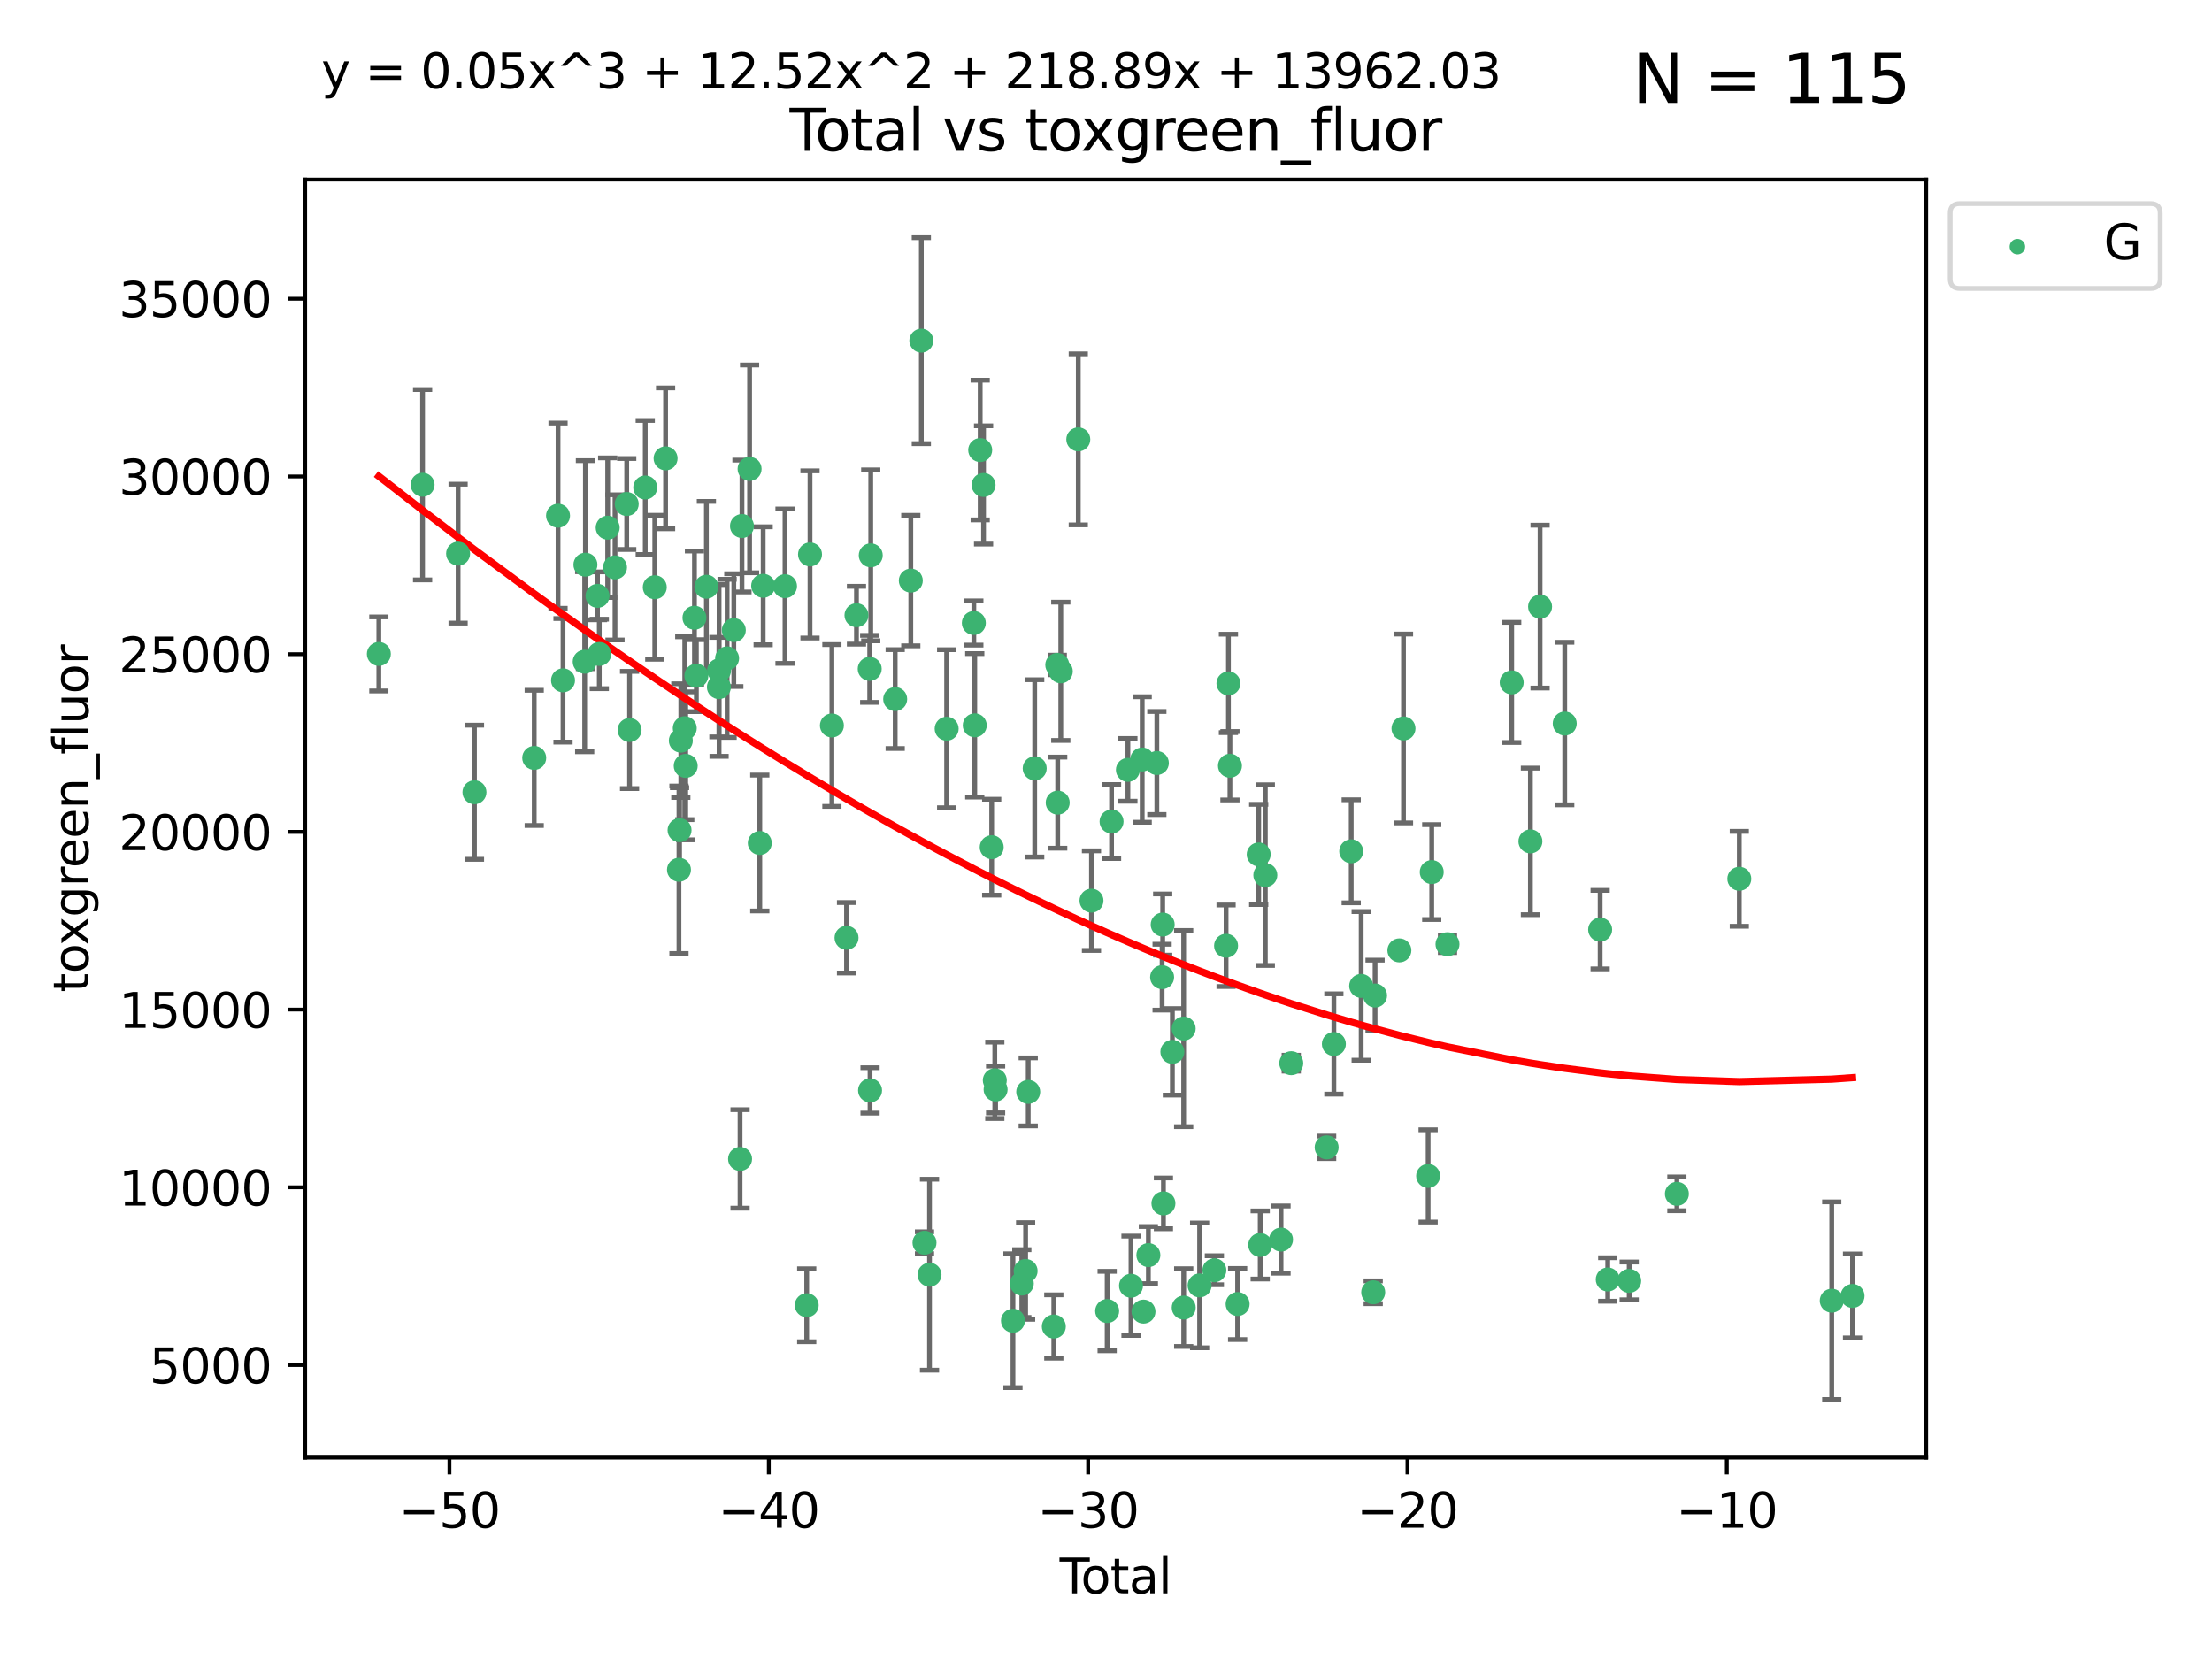 <?xml version="1.0" encoding="utf-8" standalone="no"?>
<!DOCTYPE svg PUBLIC "-//W3C//DTD SVG 1.1//EN"
  "http://www.w3.org/Graphics/SVG/1.1/DTD/svg11.dtd">
<svg xmlns:xlink="http://www.w3.org/1999/xlink" width="460.8pt" height="345.6pt" viewBox="0 0 460.8 345.6" xmlns="http://www.w3.org/2000/svg" version="1.1">
 <defs>
  <style type="text/css">*{stroke-linejoin: round; stroke-linecap: butt}</style>
 </defs>
 <g id="figure_1">
  <g id="patch_1">
   <path d="M 0 345.6 
L 460.8 345.6 
L 460.8 0 
L 0 0 
z
" style="fill: #ffffff"/>
  </g>
  <g id="axes_1">
   <g id="patch_2">
    <path d="M 63.571 303.64 
L 401.26 303.64 
L 401.26 37.411 
L 63.571 37.411 
z
" style="fill: #ffffff"/>
   </g>
   <g id="PathCollection_1">
    <defs>
     <path id="m675b6f8304" d="M 0 1.118 
C 0.297 1.118 0.581 1 0.791 0.791 
C 1 0.581 1.118 0.297 1.118 0 
C 1.118 -0.297 1 -0.581 0.791 -0.791 
C 0.581 -1 0.297 -1.118 0 -1.118 
C -0.297 -1.118 -0.581 -1 -0.791 -0.791 
C -1 -0.581 -1.118 -0.297 -1.118 0 
C -1.118 0.297 -1 0.581 -0.791 0.791 
C -0.581 1 -0.297 1.118 0 1.118 
z
" style="stroke: #3cb371"/>
    </defs>
    <g clip-path="url(#pd757f0a0e7)">
     <use xlink:href="#m675b6f8304" x="78.921" y="136.229" style="fill: #3cb371; stroke: #3cb371"/>
     <use xlink:href="#m675b6f8304" x="88.034" y="100.981" style="fill: #3cb371; stroke: #3cb371"/>
     <use xlink:href="#m675b6f8304" x="95.431" y="115.335" style="fill: #3cb371; stroke: #3cb371"/>
     <use xlink:href="#m675b6f8304" x="98.837" y="165.04" style="fill: #3cb371; stroke: #3cb371"/>
     <use xlink:href="#m675b6f8304" x="111.287" y="157.885" style="fill: #3cb371; stroke: #3cb371"/>
     <use xlink:href="#m675b6f8304" x="116.249" y="107.431" style="fill: #3cb371; stroke: #3cb371"/>
     <use xlink:href="#m675b6f8304" x="117.288" y="141.728" style="fill: #3cb371; stroke: #3cb371"/>
     <use xlink:href="#m675b6f8304" x="121.8" y="137.846" style="fill: #3cb371; stroke: #3cb371"/>
     <use xlink:href="#m675b6f8304" x="121.953" y="117.634" style="fill: #3cb371; stroke: #3cb371"/>
     <use xlink:href="#m675b6f8304" x="124.469" y="124.128" style="fill: #3cb371; stroke: #3cb371"/>
     <use xlink:href="#m675b6f8304" x="124.844" y="136.228" style="fill: #3cb371; stroke: #3cb371"/>
     <use xlink:href="#m675b6f8304" x="126.591" y="109.925" style="fill: #3cb371; stroke: #3cb371"/>
     <use xlink:href="#m675b6f8304" x="128.117" y="118.198" style="fill: #3cb371; stroke: #3cb371"/>
     <use xlink:href="#m675b6f8304" x="130.556" y="104.992" style="fill: #3cb371; stroke: #3cb371"/>
     <use xlink:href="#m675b6f8304" x="131.152" y="152.069" style="fill: #3cb371; stroke: #3cb371"/>
     <use xlink:href="#m675b6f8304" x="134.417" y="101.555" style="fill: #3cb371; stroke: #3cb371"/>
     <use xlink:href="#m675b6f8304" x="136.403" y="122.334" style="fill: #3cb371; stroke: #3cb371"/>
     <use xlink:href="#m675b6f8304" x="138.654" y="95.483" style="fill: #3cb371; stroke: #3cb371"/>
     <use xlink:href="#m675b6f8304" x="141.442" y="181.189" style="fill: #3cb371; stroke: #3cb371"/>
     <use xlink:href="#m675b6f8304" x="141.564" y="172.942" style="fill: #3cb371; stroke: #3cb371"/>
     <use xlink:href="#m675b6f8304" x="141.829" y="154.289" style="fill: #3cb371; stroke: #3cb371"/>
     <use xlink:href="#m675b6f8304" x="142.649" y="151.697" style="fill: #3cb371; stroke: #3cb371"/>
     <use xlink:href="#m675b6f8304" x="142.847" y="159.545" style="fill: #3cb371; stroke: #3cb371"/>
     <use xlink:href="#m675b6f8304" x="144.67" y="128.688" style="fill: #3cb371; stroke: #3cb371"/>
     <use xlink:href="#m675b6f8304" x="145.066" y="140.753" style="fill: #3cb371; stroke: #3cb371"/>
     <use xlink:href="#m675b6f8304" x="147.155" y="122.227" style="fill: #3cb371; stroke: #3cb371"/>
     <use xlink:href="#m675b6f8304" x="149.762" y="143.139" style="fill: #3cb371; stroke: #3cb371"/>
     <use xlink:href="#m675b6f8304" x="149.798" y="139.667" style="fill: #3cb371; stroke: #3cb371"/>
     <use xlink:href="#m675b6f8304" x="151.469" y="137.149" style="fill: #3cb371; stroke: #3cb371"/>
     <use xlink:href="#m675b6f8304" x="152.868" y="131.268" style="fill: #3cb371; stroke: #3cb371"/>
     <use xlink:href="#m675b6f8304" x="154.169" y="241.427" style="fill: #3cb371; stroke: #3cb371"/>
     <use xlink:href="#m675b6f8304" x="154.566" y="109.58" style="fill: #3cb371; stroke: #3cb371"/>
     <use xlink:href="#m675b6f8304" x="156.153" y="97.681" style="fill: #3cb371; stroke: #3cb371"/>
     <use xlink:href="#m675b6f8304" x="158.279" y="175.618" style="fill: #3cb371; stroke: #3cb371"/>
     <use xlink:href="#m675b6f8304" x="158.981" y="122.031" style="fill: #3cb371; stroke: #3cb371"/>
     <use xlink:href="#m675b6f8304" x="163.533" y="122.111" style="fill: #3cb371; stroke: #3cb371"/>
     <use xlink:href="#m675b6f8304" x="168.052" y="271.909" style="fill: #3cb371; stroke: #3cb371"/>
     <use xlink:href="#m675b6f8304" x="168.74" y="115.495" style="fill: #3cb371; stroke: #3cb371"/>
     <use xlink:href="#m675b6f8304" x="173.299" y="151.13" style="fill: #3cb371; stroke: #3cb371"/>
     <use xlink:href="#m675b6f8304" x="176.348" y="195.359" style="fill: #3cb371; stroke: #3cb371"/>
     <use xlink:href="#m675b6f8304" x="178.418" y="128.163" style="fill: #3cb371; stroke: #3cb371"/>
     <use xlink:href="#m675b6f8304" x="181.175" y="139.339" style="fill: #3cb371; stroke: #3cb371"/>
     <use xlink:href="#m675b6f8304" x="181.248" y="227.156" style="fill: #3cb371; stroke: #3cb371"/>
     <use xlink:href="#m675b6f8304" x="181.392" y="115.688" style="fill: #3cb371; stroke: #3cb371"/>
     <use xlink:href="#m675b6f8304" x="186.483" y="145.631" style="fill: #3cb371; stroke: #3cb371"/>
     <use xlink:href="#m675b6f8304" x="189.737" y="120.949" style="fill: #3cb371; stroke: #3cb371"/>
     <use xlink:href="#m675b6f8304" x="191.932" y="70.966" style="fill: #3cb371; stroke: #3cb371"/>
     <use xlink:href="#m675b6f8304" x="192.59" y="258.886" style="fill: #3cb371; stroke: #3cb371"/>
     <use xlink:href="#m675b6f8304" x="193.635" y="265.545" style="fill: #3cb371; stroke: #3cb371"/>
     <use xlink:href="#m675b6f8304" x="197.204" y="151.805" style="fill: #3cb371; stroke: #3cb371"/>
     <use xlink:href="#m675b6f8304" x="202.868" y="129.779" style="fill: #3cb371; stroke: #3cb371"/>
     <use xlink:href="#m675b6f8304" x="203.06" y="151.101" style="fill: #3cb371; stroke: #3cb371"/>
     <use xlink:href="#m675b6f8304" x="204.192" y="93.754" style="fill: #3cb371; stroke: #3cb371"/>
     <use xlink:href="#m675b6f8304" x="204.894" y="101.027" style="fill: #3cb371; stroke: #3cb371"/>
     <use xlink:href="#m675b6f8304" x="206.587" y="176.486" style="fill: #3cb371; stroke: #3cb371"/>
     <use xlink:href="#m675b6f8304" x="207.235" y="225.049" style="fill: #3cb371; stroke: #3cb371"/>
     <use xlink:href="#m675b6f8304" x="207.402" y="226.964" style="fill: #3cb371; stroke: #3cb371"/>
     <use xlink:href="#m675b6f8304" x="211.018" y="275.128" style="fill: #3cb371; stroke: #3cb371"/>
     <use xlink:href="#m675b6f8304" x="212.862" y="267.39" style="fill: #3cb371; stroke: #3cb371"/>
     <use xlink:href="#m675b6f8304" x="213.656" y="264.768" style="fill: #3cb371; stroke: #3cb371"/>
     <use xlink:href="#m675b6f8304" x="214.198" y="227.465" style="fill: #3cb371; stroke: #3cb371"/>
     <use xlink:href="#m675b6f8304" x="215.547" y="160.065" style="fill: #3cb371; stroke: #3cb371"/>
     <use xlink:href="#m675b6f8304" x="219.528" y="276.338" style="fill: #3cb371; stroke: #3cb371"/>
     <use xlink:href="#m675b6f8304" x="220.251" y="138.518" style="fill: #3cb371; stroke: #3cb371"/>
     <use xlink:href="#m675b6f8304" x="220.34" y="167.207" style="fill: #3cb371; stroke: #3cb371"/>
     <use xlink:href="#m675b6f8304" x="220.984" y="139.847" style="fill: #3cb371; stroke: #3cb371"/>
     <use xlink:href="#m675b6f8304" x="224.627" y="91.533" style="fill: #3cb371; stroke: #3cb371"/>
     <use xlink:href="#m675b6f8304" x="227.375" y="187.621" style="fill: #3cb371; stroke: #3cb371"/>
     <use xlink:href="#m675b6f8304" x="230.639" y="273.114" style="fill: #3cb371; stroke: #3cb371"/>
     <use xlink:href="#m675b6f8304" x="231.56" y="171.141" style="fill: #3cb371; stroke: #3cb371"/>
     <use xlink:href="#m675b6f8304" x="234.961" y="160.377" style="fill: #3cb371; stroke: #3cb371"/>
     <use xlink:href="#m675b6f8304" x="235.608" y="267.846" style="fill: #3cb371; stroke: #3cb371"/>
     <use xlink:href="#m675b6f8304" x="237.939" y="158.216" style="fill: #3cb371; stroke: #3cb371"/>
     <use xlink:href="#m675b6f8304" x="238.211" y="273.234" style="fill: #3cb371; stroke: #3cb371"/>
     <use xlink:href="#m675b6f8304" x="239.227" y="261.46" style="fill: #3cb371; stroke: #3cb371"/>
     <use xlink:href="#m675b6f8304" x="240.994" y="158.951" style="fill: #3cb371; stroke: #3cb371"/>
     <use xlink:href="#m675b6f8304" x="242.089" y="203.563" style="fill: #3cb371; stroke: #3cb371"/>
     <use xlink:href="#m675b6f8304" x="242.209" y="192.601" style="fill: #3cb371; stroke: #3cb371"/>
     <use xlink:href="#m675b6f8304" x="242.364" y="250.686" style="fill: #3cb371; stroke: #3cb371"/>
     <use xlink:href="#m675b6f8304" x="244.227" y="219.121" style="fill: #3cb371; stroke: #3cb371"/>
     <use xlink:href="#m675b6f8304" x="246.579" y="214.273" style="fill: #3cb371; stroke: #3cb371"/>
     <use xlink:href="#m675b6f8304" x="246.589" y="272.397" style="fill: #3cb371; stroke: #3cb371"/>
     <use xlink:href="#m675b6f8304" x="249.904" y="267.778" style="fill: #3cb371; stroke: #3cb371"/>
     <use xlink:href="#m675b6f8304" x="252.976" y="264.62" style="fill: #3cb371; stroke: #3cb371"/>
     <use xlink:href="#m675b6f8304" x="255.414" y="197.019" style="fill: #3cb371; stroke: #3cb371"/>
     <use xlink:href="#m675b6f8304" x="255.907" y="142.368" style="fill: #3cb371; stroke: #3cb371"/>
     <use xlink:href="#m675b6f8304" x="256.223" y="159.52" style="fill: #3cb371; stroke: #3cb371"/>
     <use xlink:href="#m675b6f8304" x="257.82" y="271.654" style="fill: #3cb371; stroke: #3cb371"/>
     <use xlink:href="#m675b6f8304" x="262.21" y="177.995" style="fill: #3cb371; stroke: #3cb371"/>
     <use xlink:href="#m675b6f8304" x="262.525" y="259.352" style="fill: #3cb371; stroke: #3cb371"/>
     <use xlink:href="#m675b6f8304" x="263.591" y="182.306" style="fill: #3cb371; stroke: #3cb371"/>
     <use xlink:href="#m675b6f8304" x="266.864" y="258.228" style="fill: #3cb371; stroke: #3cb371"/>
     <use xlink:href="#m675b6f8304" x="268.995" y="221.484" style="fill: #3cb371; stroke: #3cb371"/>
     <use xlink:href="#m675b6f8304" x="276.367" y="239.014" style="fill: #3cb371; stroke: #3cb371"/>
     <use xlink:href="#m675b6f8304" x="277.872" y="217.483" style="fill: #3cb371; stroke: #3cb371"/>
     <use xlink:href="#m675b6f8304" x="281.485" y="177.343" style="fill: #3cb371; stroke: #3cb371"/>
     <use xlink:href="#m675b6f8304" x="283.559" y="205.382" style="fill: #3cb371; stroke: #3cb371"/>
     <use xlink:href="#m675b6f8304" x="286.066" y="269.209" style="fill: #3cb371; stroke: #3cb371"/>
     <use xlink:href="#m675b6f8304" x="286.452" y="207.388" style="fill: #3cb371; stroke: #3cb371"/>
     <use xlink:href="#m675b6f8304" x="291.517" y="197.984" style="fill: #3cb371; stroke: #3cb371"/>
     <use xlink:href="#m675b6f8304" x="292.376" y="151.753" style="fill: #3cb371; stroke: #3cb371"/>
     <use xlink:href="#m675b6f8304" x="297.507" y="244.967" style="fill: #3cb371; stroke: #3cb371"/>
     <use xlink:href="#m675b6f8304" x="298.257" y="181.67" style="fill: #3cb371; stroke: #3cb371"/>
     <use xlink:href="#m675b6f8304" x="301.54" y="196.694" style="fill: #3cb371; stroke: #3cb371"/>
     <use xlink:href="#m675b6f8304" x="314.915" y="142.16" style="fill: #3cb371; stroke: #3cb371"/>
     <use xlink:href="#m675b6f8304" x="318.814" y="175.278" style="fill: #3cb371; stroke: #3cb371"/>
     <use xlink:href="#m675b6f8304" x="320.828" y="126.372" style="fill: #3cb371; stroke: #3cb371"/>
     <use xlink:href="#m675b6f8304" x="325.963" y="150.727" style="fill: #3cb371; stroke: #3cb371"/>
     <use xlink:href="#m675b6f8304" x="333.34" y="193.657" style="fill: #3cb371; stroke: #3cb371"/>
     <use xlink:href="#m675b6f8304" x="334.921" y="266.54" style="fill: #3cb371; stroke: #3cb371"/>
     <use xlink:href="#m675b6f8304" x="339.39" y="266.836" style="fill: #3cb371; stroke: #3cb371"/>
     <use xlink:href="#m675b6f8304" x="349.323" y="248.701" style="fill: #3cb371; stroke: #3cb371"/>
     <use xlink:href="#m675b6f8304" x="362.334" y="183.069" style="fill: #3cb371; stroke: #3cb371"/>
     <use xlink:href="#m675b6f8304" x="381.585" y="270.958" style="fill: #3cb371; stroke: #3cb371"/>
     <use xlink:href="#m675b6f8304" x="385.911" y="269.971" style="fill: #3cb371; stroke: #3cb371"/>
    </g>
   </g>
   <g id="matplotlib.axis_1">
    <g id="xtick_1">
     <g id="line2d_1">
      <defs>
       <path id="m8586a0e5b6" d="M 0 0 
L 0 3.5 
" style="stroke: #000000; stroke-width: 0.8"/>
      </defs>
      <g>
       <use xlink:href="#m8586a0e5b6" x="93.632" y="303.64" style="stroke: #000000; stroke-width: 0.8"/>
      </g>
     </g>
     <g id="text_1">
      <!-- −50 -->
      <g transform="translate(83.08 318.238)scale(0.1 -0.1)">
       <defs>
        <path id="DejaVuSans-2212" d="M 678 2272 
L 4684 2272 
L 4684 1741 
L 678 1741 
L 678 2272 
z
" transform="scale(0.016)"/>
        <path id="DejaVuSans-35" d="M 691 4666 
L 3169 4666 
L 3169 4134 
L 1269 4134 
L 1269 2991 
Q 1406 3038 1543 3061 
Q 1681 3084 1819 3084 
Q 2600 3084 3056 2656 
Q 3513 2228 3513 1497 
Q 3513 744 3044 326 
Q 2575 -91 1722 -91 
Q 1428 -91 1123 -41 
Q 819 9 494 109 
L 494 744 
Q 775 591 1075 516 
Q 1375 441 1709 441 
Q 2250 441 2565 725 
Q 2881 1009 2881 1497 
Q 2881 1984 2565 2268 
Q 2250 2553 1709 2553 
Q 1456 2553 1204 2497 
Q 953 2441 691 2322 
L 691 4666 
z
" transform="scale(0.016)"/>
        <path id="DejaVuSans-30" d="M 2034 4250 
Q 1547 4250 1301 3770 
Q 1056 3291 1056 2328 
Q 1056 1369 1301 889 
Q 1547 409 2034 409 
Q 2525 409 2770 889 
Q 3016 1369 3016 2328 
Q 3016 3291 2770 3770 
Q 2525 4250 2034 4250 
z
M 2034 4750 
Q 2819 4750 3233 4129 
Q 3647 3509 3647 2328 
Q 3647 1150 3233 529 
Q 2819 -91 2034 -91 
Q 1250 -91 836 529 
Q 422 1150 422 2328 
Q 422 3509 836 4129 
Q 1250 4750 2034 4750 
z
" transform="scale(0.016)"/>
       </defs>
       <use xlink:href="#DejaVuSans-2212"/>
       <use xlink:href="#DejaVuSans-35" x="83.789"/>
       <use xlink:href="#DejaVuSans-30" x="147.412"/>
      </g>
     </g>
    </g>
    <g id="xtick_2">
     <g id="line2d_2">
      <g>
       <use xlink:href="#m8586a0e5b6" x="160.156" y="303.64" style="stroke: #000000; stroke-width: 0.8"/>
      </g>
     </g>
     <g id="text_2">
      <!-- −40 -->
      <g transform="translate(149.604 318.238)scale(0.1 -0.1)">
       <defs>
        <path id="DejaVuSans-34" d="M 2419 4116 
L 825 1625 
L 2419 1625 
L 2419 4116 
z
M 2253 4666 
L 3047 4666 
L 3047 1625 
L 3713 1625 
L 3713 1100 
L 3047 1100 
L 3047 0 
L 2419 0 
L 2419 1100 
L 313 1100 
L 313 1709 
L 2253 4666 
z
" transform="scale(0.016)"/>
       </defs>
       <use xlink:href="#DejaVuSans-2212"/>
       <use xlink:href="#DejaVuSans-34" x="83.789"/>
       <use xlink:href="#DejaVuSans-30" x="147.412"/>
      </g>
     </g>
    </g>
    <g id="xtick_3">
     <g id="line2d_3">
      <g>
       <use xlink:href="#m8586a0e5b6" x="226.68" y="303.64" style="stroke: #000000; stroke-width: 0.8"/>
      </g>
     </g>
     <g id="text_3">
      <!-- −30 -->
      <g transform="translate(216.127 318.238)scale(0.1 -0.1)">
       <defs>
        <path id="DejaVuSans-33" d="M 2597 2516 
Q 3050 2419 3304 2112 
Q 3559 1806 3559 1356 
Q 3559 666 3084 287 
Q 2609 -91 1734 -91 
Q 1441 -91 1130 -33 
Q 819 25 488 141 
L 488 750 
Q 750 597 1062 519 
Q 1375 441 1716 441 
Q 2309 441 2620 675 
Q 2931 909 2931 1356 
Q 2931 1769 2642 2001 
Q 2353 2234 1838 2234 
L 1294 2234 
L 1294 2753 
L 1863 2753 
Q 2328 2753 2575 2939 
Q 2822 3125 2822 3475 
Q 2822 3834 2567 4026 
Q 2313 4219 1838 4219 
Q 1578 4219 1281 4162 
Q 984 4106 628 3988 
L 628 4550 
Q 988 4650 1302 4700 
Q 1616 4750 1894 4750 
Q 2613 4750 3031 4423 
Q 3450 4097 3450 3541 
Q 3450 3153 3228 2886 
Q 3006 2619 2597 2516 
z
" transform="scale(0.016)"/>
       </defs>
       <use xlink:href="#DejaVuSans-2212"/>
       <use xlink:href="#DejaVuSans-33" x="83.789"/>
       <use xlink:href="#DejaVuSans-30" x="147.412"/>
      </g>
     </g>
    </g>
    <g id="xtick_4">
     <g id="line2d_4">
      <g>
       <use xlink:href="#m8586a0e5b6" x="293.203" y="303.64" style="stroke: #000000; stroke-width: 0.8"/>
      </g>
     </g>
     <g id="text_4">
      <!-- −20 -->
      <g transform="translate(282.651 318.238)scale(0.1 -0.1)">
       <defs>
        <path id="DejaVuSans-32" d="M 1228 531 
L 3431 531 
L 3431 0 
L 469 0 
L 469 531 
Q 828 903 1448 1529 
Q 2069 2156 2228 2338 
Q 2531 2678 2651 2914 
Q 2772 3150 2772 3378 
Q 2772 3750 2511 3984 
Q 2250 4219 1831 4219 
Q 1534 4219 1204 4116 
Q 875 4013 500 3803 
L 500 4441 
Q 881 4594 1212 4672 
Q 1544 4750 1819 4750 
Q 2544 4750 2975 4387 
Q 3406 4025 3406 3419 
Q 3406 3131 3298 2873 
Q 3191 2616 2906 2266 
Q 2828 2175 2409 1742 
Q 1991 1309 1228 531 
z
" transform="scale(0.016)"/>
       </defs>
       <use xlink:href="#DejaVuSans-2212"/>
       <use xlink:href="#DejaVuSans-32" x="83.789"/>
       <use xlink:href="#DejaVuSans-30" x="147.412"/>
      </g>
     </g>
    </g>
    <g id="xtick_5">
     <g id="line2d_5">
      <g>
       <use xlink:href="#m8586a0e5b6" x="359.727" y="303.64" style="stroke: #000000; stroke-width: 0.8"/>
      </g>
     </g>
     <g id="text_5">
      <!-- −10 -->
      <g transform="translate(349.174 318.238)scale(0.1 -0.1)">
       <defs>
        <path id="DejaVuSans-31" d="M 794 531 
L 1825 531 
L 1825 4091 
L 703 3866 
L 703 4441 
L 1819 4666 
L 2450 4666 
L 2450 531 
L 3481 531 
L 3481 0 
L 794 0 
L 794 531 
z
" transform="scale(0.016)"/>
       </defs>
       <use xlink:href="#DejaVuSans-2212"/>
       <use xlink:href="#DejaVuSans-31" x="83.789"/>
       <use xlink:href="#DejaVuSans-30" x="147.412"/>
      </g>
     </g>
    </g>
    <g id="text_6">
     <!-- Total -->
     <g transform="translate(220.739 331.917)scale(0.1 -0.1)">
      <defs>
       <path id="DejaVuSans-54" d="M -19 4666 
L 3928 4666 
L 3928 4134 
L 2272 4134 
L 2272 0 
L 1638 0 
L 1638 4134 
L -19 4134 
L -19 4666 
z
" transform="scale(0.016)"/>
       <path id="DejaVuSans-6f" d="M 1959 3097 
Q 1497 3097 1228 2736 
Q 959 2375 959 1747 
Q 959 1119 1226 758 
Q 1494 397 1959 397 
Q 2419 397 2687 759 
Q 2956 1122 2956 1747 
Q 2956 2369 2687 2733 
Q 2419 3097 1959 3097 
z
M 1959 3584 
Q 2709 3584 3137 3096 
Q 3566 2609 3566 1747 
Q 3566 888 3137 398 
Q 2709 -91 1959 -91 
Q 1206 -91 779 398 
Q 353 888 353 1747 
Q 353 2609 779 3096 
Q 1206 3584 1959 3584 
z
" transform="scale(0.016)"/>
       <path id="DejaVuSans-74" d="M 1172 4494 
L 1172 3500 
L 2356 3500 
L 2356 3053 
L 1172 3053 
L 1172 1153 
Q 1172 725 1289 603 
Q 1406 481 1766 481 
L 2356 481 
L 2356 0 
L 1766 0 
Q 1100 0 847 248 
Q 594 497 594 1153 
L 594 3053 
L 172 3053 
L 172 3500 
L 594 3500 
L 594 4494 
L 1172 4494 
z
" transform="scale(0.016)"/>
       <path id="DejaVuSans-61" d="M 2194 1759 
Q 1497 1759 1228 1600 
Q 959 1441 959 1056 
Q 959 750 1161 570 
Q 1363 391 1709 391 
Q 2188 391 2477 730 
Q 2766 1069 2766 1631 
L 2766 1759 
L 2194 1759 
z
M 3341 1997 
L 3341 0 
L 2766 0 
L 2766 531 
Q 2569 213 2275 61 
Q 1981 -91 1556 -91 
Q 1019 -91 701 211 
Q 384 513 384 1019 
Q 384 1609 779 1909 
Q 1175 2209 1959 2209 
L 2766 2209 
L 2766 2266 
Q 2766 2663 2505 2880 
Q 2244 3097 1772 3097 
Q 1472 3097 1187 3025 
Q 903 2953 641 2809 
L 641 3341 
Q 956 3463 1253 3523 
Q 1550 3584 1831 3584 
Q 2591 3584 2966 3190 
Q 3341 2797 3341 1997 
z
" transform="scale(0.016)"/>
       <path id="DejaVuSans-6c" d="M 603 4863 
L 1178 4863 
L 1178 0 
L 603 0 
L 603 4863 
z
" transform="scale(0.016)"/>
      </defs>
      <use xlink:href="#DejaVuSans-54"/>
      <use xlink:href="#DejaVuSans-6f" x="44.084"/>
      <use xlink:href="#DejaVuSans-74" x="105.266"/>
      <use xlink:href="#DejaVuSans-61" x="144.475"/>
      <use xlink:href="#DejaVuSans-6c" x="205.754"/>
     </g>
    </g>
   </g>
   <g id="matplotlib.axis_2">
    <g id="ytick_1">
     <g id="line2d_6">
      <defs>
       <path id="m8fc677124d" d="M 0 0 
L -3.5 0 
" style="stroke: #000000; stroke-width: 0.8"/>
      </defs>
      <g>
       <use xlink:href="#m8fc677124d" x="63.571" y="284.362" style="stroke: #000000; stroke-width: 0.8"/>
      </g>
     </g>
     <g id="text_7">
      <!-- 5000 -->
      <g transform="translate(31.121 288.161)scale(0.1 -0.1)">
       <use xlink:href="#DejaVuSans-35"/>
       <use xlink:href="#DejaVuSans-30" x="63.623"/>
       <use xlink:href="#DejaVuSans-30" x="127.246"/>
       <use xlink:href="#DejaVuSans-30" x="190.869"/>
      </g>
     </g>
    </g>
    <g id="ytick_2">
     <g id="line2d_7">
      <g>
       <use xlink:href="#m8fc677124d" x="63.571" y="247.34" style="stroke: #000000; stroke-width: 0.8"/>
      </g>
     </g>
     <g id="text_8">
      <!-- 10000 -->
      <g transform="translate(24.759 251.14)scale(0.1 -0.1)">
       <use xlink:href="#DejaVuSans-31"/>
       <use xlink:href="#DejaVuSans-30" x="63.623"/>
       <use xlink:href="#DejaVuSans-30" x="127.246"/>
       <use xlink:href="#DejaVuSans-30" x="190.869"/>
       <use xlink:href="#DejaVuSans-30" x="254.492"/>
      </g>
     </g>
    </g>
    <g id="ytick_3">
     <g id="line2d_8">
      <g>
       <use xlink:href="#m8fc677124d" x="63.571" y="210.319" style="stroke: #000000; stroke-width: 0.8"/>
      </g>
     </g>
     <g id="text_9">
      <!-- 15000 -->
      <g transform="translate(24.759 214.118)scale(0.1 -0.1)">
       <use xlink:href="#DejaVuSans-31"/>
       <use xlink:href="#DejaVuSans-35" x="63.623"/>
       <use xlink:href="#DejaVuSans-30" x="127.246"/>
       <use xlink:href="#DejaVuSans-30" x="190.869"/>
       <use xlink:href="#DejaVuSans-30" x="254.492"/>
      </g>
     </g>
    </g>
    <g id="ytick_4">
     <g id="line2d_9">
      <g>
       <use xlink:href="#m8fc677124d" x="63.571" y="173.298" style="stroke: #000000; stroke-width: 0.8"/>
      </g>
     </g>
     <g id="text_10">
      <!-- 20000 -->
      <g transform="translate(24.759 177.097)scale(0.1 -0.1)">
       <use xlink:href="#DejaVuSans-32"/>
       <use xlink:href="#DejaVuSans-30" x="63.623"/>
       <use xlink:href="#DejaVuSans-30" x="127.246"/>
       <use xlink:href="#DejaVuSans-30" x="190.869"/>
       <use xlink:href="#DejaVuSans-30" x="254.492"/>
      </g>
     </g>
    </g>
    <g id="ytick_5">
     <g id="line2d_10">
      <g>
       <use xlink:href="#m8fc677124d" x="63.571" y="136.277" style="stroke: #000000; stroke-width: 0.8"/>
      </g>
     </g>
     <g id="text_11">
      <!-- 25000 -->
      <g transform="translate(24.759 140.076)scale(0.1 -0.1)">
       <use xlink:href="#DejaVuSans-32"/>
       <use xlink:href="#DejaVuSans-35" x="63.623"/>
       <use xlink:href="#DejaVuSans-30" x="127.246"/>
       <use xlink:href="#DejaVuSans-30" x="190.869"/>
       <use xlink:href="#DejaVuSans-30" x="254.492"/>
      </g>
     </g>
    </g>
    <g id="ytick_6">
     <g id="line2d_11">
      <g>
       <use xlink:href="#m8fc677124d" x="63.571" y="99.255" style="stroke: #000000; stroke-width: 0.8"/>
      </g>
     </g>
     <g id="text_12">
      <!-- 30000 -->
      <g transform="translate(24.759 103.055)scale(0.1 -0.1)">
       <use xlink:href="#DejaVuSans-33"/>
       <use xlink:href="#DejaVuSans-30" x="63.623"/>
       <use xlink:href="#DejaVuSans-30" x="127.246"/>
       <use xlink:href="#DejaVuSans-30" x="190.869"/>
       <use xlink:href="#DejaVuSans-30" x="254.492"/>
      </g>
     </g>
    </g>
    <g id="ytick_7">
     <g id="line2d_12">
      <g>
       <use xlink:href="#m8fc677124d" x="63.571" y="62.234" style="stroke: #000000; stroke-width: 0.8"/>
      </g>
     </g>
     <g id="text_13">
      <!-- 35000 -->
      <g transform="translate(24.759 66.033)scale(0.1 -0.1)">
       <use xlink:href="#DejaVuSans-33"/>
       <use xlink:href="#DejaVuSans-35" x="63.623"/>
       <use xlink:href="#DejaVuSans-30" x="127.246"/>
       <use xlink:href="#DejaVuSans-30" x="190.869"/>
       <use xlink:href="#DejaVuSans-30" x="254.492"/>
      </g>
     </g>
    </g>
    <g id="text_14">
     <!-- toxgreen_fluor -->
     <g transform="translate(18.401 206.72)rotate(-90)scale(0.1 -0.1)">
      <defs>
       <path id="DejaVuSans-78" d="M 3513 3500 
L 2247 1797 
L 3578 0 
L 2900 0 
L 1881 1375 
L 863 0 
L 184 0 
L 1544 1831 
L 300 3500 
L 978 3500 
L 1906 2253 
L 2834 3500 
L 3513 3500 
z
" transform="scale(0.016)"/>
       <path id="DejaVuSans-67" d="M 2906 1791 
Q 2906 2416 2648 2759 
Q 2391 3103 1925 3103 
Q 1463 3103 1205 2759 
Q 947 2416 947 1791 
Q 947 1169 1205 825 
Q 1463 481 1925 481 
Q 2391 481 2648 825 
Q 2906 1169 2906 1791 
z
M 3481 434 
Q 3481 -459 3084 -895 
Q 2688 -1331 1869 -1331 
Q 1566 -1331 1297 -1286 
Q 1028 -1241 775 -1147 
L 775 -588 
Q 1028 -725 1275 -790 
Q 1522 -856 1778 -856 
Q 2344 -856 2625 -561 
Q 2906 -266 2906 331 
L 2906 616 
Q 2728 306 2450 153 
Q 2172 0 1784 0 
Q 1141 0 747 490 
Q 353 981 353 1791 
Q 353 2603 747 3093 
Q 1141 3584 1784 3584 
Q 2172 3584 2450 3431 
Q 2728 3278 2906 2969 
L 2906 3500 
L 3481 3500 
L 3481 434 
z
" transform="scale(0.016)"/>
       <path id="DejaVuSans-72" d="M 2631 2963 
Q 2534 3019 2420 3045 
Q 2306 3072 2169 3072 
Q 1681 3072 1420 2755 
Q 1159 2438 1159 1844 
L 1159 0 
L 581 0 
L 581 3500 
L 1159 3500 
L 1159 2956 
Q 1341 3275 1631 3429 
Q 1922 3584 2338 3584 
Q 2397 3584 2469 3576 
Q 2541 3569 2628 3553 
L 2631 2963 
z
" transform="scale(0.016)"/>
       <path id="DejaVuSans-65" d="M 3597 1894 
L 3597 1613 
L 953 1613 
Q 991 1019 1311 708 
Q 1631 397 2203 397 
Q 2534 397 2845 478 
Q 3156 559 3463 722 
L 3463 178 
Q 3153 47 2828 -22 
Q 2503 -91 2169 -91 
Q 1331 -91 842 396 
Q 353 884 353 1716 
Q 353 2575 817 3079 
Q 1281 3584 2069 3584 
Q 2775 3584 3186 3129 
Q 3597 2675 3597 1894 
z
M 3022 2063 
Q 3016 2534 2758 2815 
Q 2500 3097 2075 3097 
Q 1594 3097 1305 2825 
Q 1016 2553 972 2059 
L 3022 2063 
z
" transform="scale(0.016)"/>
       <path id="DejaVuSans-6e" d="M 3513 2113 
L 3513 0 
L 2938 0 
L 2938 2094 
Q 2938 2591 2744 2837 
Q 2550 3084 2163 3084 
Q 1697 3084 1428 2787 
Q 1159 2491 1159 1978 
L 1159 0 
L 581 0 
L 581 3500 
L 1159 3500 
L 1159 2956 
Q 1366 3272 1645 3428 
Q 1925 3584 2291 3584 
Q 2894 3584 3203 3211 
Q 3513 2838 3513 2113 
z
" transform="scale(0.016)"/>
       <path id="DejaVuSans-5f" d="M 3263 -1063 
L 3263 -1509 
L -63 -1509 
L -63 -1063 
L 3263 -1063 
z
" transform="scale(0.016)"/>
       <path id="DejaVuSans-66" d="M 2375 4863 
L 2375 4384 
L 1825 4384 
Q 1516 4384 1395 4259 
Q 1275 4134 1275 3809 
L 1275 3500 
L 2222 3500 
L 2222 3053 
L 1275 3053 
L 1275 0 
L 697 0 
L 697 3053 
L 147 3053 
L 147 3500 
L 697 3500 
L 697 3744 
Q 697 4328 969 4595 
Q 1241 4863 1831 4863 
L 2375 4863 
z
" transform="scale(0.016)"/>
       <path id="DejaVuSans-75" d="M 544 1381 
L 544 3500 
L 1119 3500 
L 1119 1403 
Q 1119 906 1312 657 
Q 1506 409 1894 409 
Q 2359 409 2629 706 
Q 2900 1003 2900 1516 
L 2900 3500 
L 3475 3500 
L 3475 0 
L 2900 0 
L 2900 538 
Q 2691 219 2414 64 
Q 2138 -91 1772 -91 
Q 1169 -91 856 284 
Q 544 659 544 1381 
z
M 1991 3584 
L 1991 3584 
z
" transform="scale(0.016)"/>
      </defs>
      <use xlink:href="#DejaVuSans-74"/>
      <use xlink:href="#DejaVuSans-6f" x="39.209"/>
      <use xlink:href="#DejaVuSans-78" x="97.266"/>
      <use xlink:href="#DejaVuSans-67" x="156.445"/>
      <use xlink:href="#DejaVuSans-72" x="219.922"/>
      <use xlink:href="#DejaVuSans-65" x="258.785"/>
      <use xlink:href="#DejaVuSans-65" x="320.309"/>
      <use xlink:href="#DejaVuSans-6e" x="381.832"/>
      <use xlink:href="#DejaVuSans-5f" x="445.211"/>
      <use xlink:href="#DejaVuSans-66" x="495.211"/>
      <use xlink:href="#DejaVuSans-6c" x="530.416"/>
      <use xlink:href="#DejaVuSans-75" x="558.199"/>
      <use xlink:href="#DejaVuSans-6f" x="621.578"/>
      <use xlink:href="#DejaVuSans-72" x="682.76"/>
     </g>
    </g>
   </g>
   <g id="LineCollection_1">
    <path d="M 78.921 143.94 
L 78.921 128.517 
" clip-path="url(#pd757f0a0e7)" style="fill: none; stroke: #696969"/>
    <path d="M 88.034 120.803 
L 88.034 81.16 
" clip-path="url(#pd757f0a0e7)" style="fill: none; stroke: #696969"/>
    <path d="M 95.431 129.8 
L 95.431 100.869 
" clip-path="url(#pd757f0a0e7)" style="fill: none; stroke: #696969"/>
    <path d="M 98.837 179.011 
L 98.837 151.07 
" clip-path="url(#pd757f0a0e7)" style="fill: none; stroke: #696969"/>
    <path d="M 111.287 171.965 
L 111.287 143.804 
" clip-path="url(#pd757f0a0e7)" style="fill: none; stroke: #696969"/>
    <path d="M 116.249 126.725 
L 116.249 88.136 
" clip-path="url(#pd757f0a0e7)" style="fill: none; stroke: #696969"/>
    <path d="M 117.288 154.596 
L 117.288 128.86 
" clip-path="url(#pd757f0a0e7)" style="fill: none; stroke: #696969"/>
    <path d="M 121.8 156.597 
L 121.8 119.095 
" clip-path="url(#pd757f0a0e7)" style="fill: none; stroke: #696969"/>
    <path d="M 121.953 139.306 
L 121.953 95.962 
" clip-path="url(#pd757f0a0e7)" style="fill: none; stroke: #696969"/>
    <path d="M 124.469 129.113 
L 124.469 119.142 
" clip-path="url(#pd757f0a0e7)" style="fill: none; stroke: #696969"/>
    <path d="M 124.844 143.464 
L 124.844 128.992 
" clip-path="url(#pd757f0a0e7)" style="fill: none; stroke: #696969"/>
    <path d="M 126.591 124.466 
L 126.591 95.383 
" clip-path="url(#pd757f0a0e7)" style="fill: none; stroke: #696969"/>
    <path d="M 128.117 133.321 
L 128.117 103.075 
" clip-path="url(#pd757f0a0e7)" style="fill: none; stroke: #696969"/>
    <path d="M 130.556 114.461 
L 130.556 95.523 
" clip-path="url(#pd757f0a0e7)" style="fill: none; stroke: #696969"/>
    <path d="M 131.152 164.277 
L 131.152 139.86 
" clip-path="url(#pd757f0a0e7)" style="fill: none; stroke: #696969"/>
    <path d="M 134.417 115.52 
L 134.417 87.591 
" clip-path="url(#pd757f0a0e7)" style="fill: none; stroke: #696969"/>
    <path d="M 136.403 137.329 
L 136.403 107.339 
" clip-path="url(#pd757f0a0e7)" style="fill: none; stroke: #696969"/>
    <path d="M 138.654 110.156 
L 138.654 80.81 
" clip-path="url(#pd757f0a0e7)" style="fill: none; stroke: #696969"/>
    <path d="M 141.442 198.636 
L 141.442 163.741 
" clip-path="url(#pd757f0a0e7)" style="fill: none; stroke: #696969"/>
    <path d="M 141.564 181.788 
L 141.564 164.095 
" clip-path="url(#pd757f0a0e7)" style="fill: none; stroke: #696969"/>
    <path d="M 141.829 166.127 
L 141.829 142.451 
" clip-path="url(#pd757f0a0e7)" style="fill: none; stroke: #696969"/>
    <path d="M 142.649 170.741 
L 142.649 132.653 
" clip-path="url(#pd757f0a0e7)" style="fill: none; stroke: #696969"/>
    <path d="M 142.847 174.957 
L 142.847 144.133 
" clip-path="url(#pd757f0a0e7)" style="fill: none; stroke: #696969"/>
    <path d="M 144.67 142.593 
L 144.67 114.784 
" clip-path="url(#pd757f0a0e7)" style="fill: none; stroke: #696969"/>
    <path d="M 145.066 148.251 
L 145.066 133.255 
" clip-path="url(#pd757f0a0e7)" style="fill: none; stroke: #696969"/>
    <path d="M 147.155 140.001 
L 147.155 104.453 
" clip-path="url(#pd757f0a0e7)" style="fill: none; stroke: #696969"/>
    <path d="M 149.762 153.508 
L 149.762 132.77 
" clip-path="url(#pd757f0a0e7)" style="fill: none; stroke: #696969"/>
    <path d="M 149.798 157.558 
L 149.798 121.776 
" clip-path="url(#pd757f0a0e7)" style="fill: none; stroke: #696969"/>
    <path d="M 151.469 153.618 
L 151.469 120.68 
" clip-path="url(#pd757f0a0e7)" style="fill: none; stroke: #696969"/>
    <path d="M 152.868 143.018 
L 152.868 119.517 
" clip-path="url(#pd757f0a0e7)" style="fill: none; stroke: #696969"/>
    <path d="M 154.169 251.685 
L 154.169 231.168 
" clip-path="url(#pd757f0a0e7)" style="fill: none; stroke: #696969"/>
    <path d="M 154.566 123.312 
L 154.566 95.849 
" clip-path="url(#pd757f0a0e7)" style="fill: none; stroke: #696969"/>
    <path d="M 156.153 119.324 
L 156.153 76.039 
" clip-path="url(#pd757f0a0e7)" style="fill: none; stroke: #696969"/>
    <path d="M 158.279 189.772 
L 158.279 161.464 
" clip-path="url(#pd757f0a0e7)" style="fill: none; stroke: #696969"/>
    <path d="M 158.981 134.319 
L 158.981 109.744 
" clip-path="url(#pd757f0a0e7)" style="fill: none; stroke: #696969"/>
    <path d="M 163.533 138.193 
L 163.533 106.029 
" clip-path="url(#pd757f0a0e7)" style="fill: none; stroke: #696969"/>
    <path d="M 168.052 279.507 
L 168.052 264.31 
" clip-path="url(#pd757f0a0e7)" style="fill: none; stroke: #696969"/>
    <path d="M 168.74 132.909 
L 168.74 98.082 
" clip-path="url(#pd757f0a0e7)" style="fill: none; stroke: #696969"/>
    <path d="M 173.299 167.983 
L 173.299 134.276 
" clip-path="url(#pd757f0a0e7)" style="fill: none; stroke: #696969"/>
    <path d="M 176.348 202.698 
L 176.348 188.02 
" clip-path="url(#pd757f0a0e7)" style="fill: none; stroke: #696969"/>
    <path d="M 178.418 134.185 
L 178.418 122.142 
" clip-path="url(#pd757f0a0e7)" style="fill: none; stroke: #696969"/>
    <path d="M 181.175 146.318 
L 181.175 132.361 
" clip-path="url(#pd757f0a0e7)" style="fill: none; stroke: #696969"/>
    <path d="M 181.248 231.883 
L 181.248 222.429 
" clip-path="url(#pd757f0a0e7)" style="fill: none; stroke: #696969"/>
    <path d="M 181.392 133.495 
L 181.392 97.88 
" clip-path="url(#pd757f0a0e7)" style="fill: none; stroke: #696969"/>
    <path d="M 186.483 155.932 
L 186.483 135.33 
" clip-path="url(#pd757f0a0e7)" style="fill: none; stroke: #696969"/>
    <path d="M 189.737 134.543 
L 189.737 107.355 
" clip-path="url(#pd757f0a0e7)" style="fill: none; stroke: #696969"/>
    <path d="M 191.932 92.42 
L 191.932 49.513 
" clip-path="url(#pd757f0a0e7)" style="fill: none; stroke: #696969"/>
    <path d="M 192.59 261.167 
L 192.59 256.606 
" clip-path="url(#pd757f0a0e7)" style="fill: none; stroke: #696969"/>
    <path d="M 193.635 285.436 
L 193.635 245.654 
" clip-path="url(#pd757f0a0e7)" style="fill: none; stroke: #696969"/>
    <path d="M 197.204 168.266 
L 197.204 135.344 
" clip-path="url(#pd757f0a0e7)" style="fill: none; stroke: #696969"/>
    <path d="M 202.868 134.39 
L 202.868 125.169 
" clip-path="url(#pd757f0a0e7)" style="fill: none; stroke: #696969"/>
    <path d="M 203.06 166.042 
L 203.06 136.159 
" clip-path="url(#pd757f0a0e7)" style="fill: none; stroke: #696969"/>
    <path d="M 204.192 108.306 
L 204.192 79.203 
" clip-path="url(#pd757f0a0e7)" style="fill: none; stroke: #696969"/>
    <path d="M 204.894 113.34 
L 204.894 88.713 
" clip-path="url(#pd757f0a0e7)" style="fill: none; stroke: #696969"/>
    <path d="M 206.587 186.478 
L 206.587 166.495 
" clip-path="url(#pd757f0a0e7)" style="fill: none; stroke: #696969"/>
    <path d="M 207.235 233.004 
L 207.235 217.093 
" clip-path="url(#pd757f0a0e7)" style="fill: none; stroke: #696969"/>
    <path d="M 207.402 231.839 
L 207.402 222.09 
" clip-path="url(#pd757f0a0e7)" style="fill: none; stroke: #696969"/>
    <path d="M 211.018 289.067 
L 211.018 261.188 
" clip-path="url(#pd757f0a0e7)" style="fill: none; stroke: #696969"/>
    <path d="M 212.862 274.444 
L 212.862 260.335 
" clip-path="url(#pd757f0a0e7)" style="fill: none; stroke: #696969"/>
    <path d="M 213.656 274.835 
L 213.656 254.701 
" clip-path="url(#pd757f0a0e7)" style="fill: none; stroke: #696969"/>
    <path d="M 214.198 234.55 
L 214.198 220.379 
" clip-path="url(#pd757f0a0e7)" style="fill: none; stroke: #696969"/>
    <path d="M 215.547 178.532 
L 215.547 141.597 
" clip-path="url(#pd757f0a0e7)" style="fill: none; stroke: #696969"/>
    <path d="M 219.528 282.94 
L 219.528 269.737 
" clip-path="url(#pd757f0a0e7)" style="fill: none; stroke: #696969"/>
    <path d="M 220.251 140.549 
L 220.251 136.487 
" clip-path="url(#pd757f0a0e7)" style="fill: none; stroke: #696969"/>
    <path d="M 220.34 176.698 
L 220.34 157.716 
" clip-path="url(#pd757f0a0e7)" style="fill: none; stroke: #696969"/>
    <path d="M 220.984 154.252 
L 220.984 125.442 
" clip-path="url(#pd757f0a0e7)" style="fill: none; stroke: #696969"/>
    <path d="M 224.627 109.348 
L 224.627 73.718 
" clip-path="url(#pd757f0a0e7)" style="fill: none; stroke: #696969"/>
    <path d="M 227.375 197.997 
L 227.375 177.244 
" clip-path="url(#pd757f0a0e7)" style="fill: none; stroke: #696969"/>
    <path d="M 230.639 281.384 
L 230.639 264.844 
" clip-path="url(#pd757f0a0e7)" style="fill: none; stroke: #696969"/>
    <path d="M 231.56 178.841 
L 231.56 163.441 
" clip-path="url(#pd757f0a0e7)" style="fill: none; stroke: #696969"/>
    <path d="M 234.961 166.909 
L 234.961 153.844 
" clip-path="url(#pd757f0a0e7)" style="fill: none; stroke: #696969"/>
    <path d="M 235.608 278.188 
L 235.608 257.504 
" clip-path="url(#pd757f0a0e7)" style="fill: none; stroke: #696969"/>
    <path d="M 237.939 171.286 
L 237.939 145.146 
" clip-path="url(#pd757f0a0e7)" style="fill: none; stroke: #696969"/>
    <path d="M 238.211 273.863 
L 238.211 272.605 
" clip-path="url(#pd757f0a0e7)" style="fill: none; stroke: #696969"/>
    <path d="M 239.227 267.412 
L 239.227 255.508 
" clip-path="url(#pd757f0a0e7)" style="fill: none; stroke: #696969"/>
    <path d="M 240.994 169.683 
L 240.994 148.219 
" clip-path="url(#pd757f0a0e7)" style="fill: none; stroke: #696969"/>
    <path d="M 242.089 210.429 
L 242.089 196.698 
" clip-path="url(#pd757f0a0e7)" style="fill: none; stroke: #696969"/>
    <path d="M 242.209 198.97 
L 242.209 186.232 
" clip-path="url(#pd757f0a0e7)" style="fill: none; stroke: #696969"/>
    <path d="M 242.364 255.971 
L 242.364 245.401 
" clip-path="url(#pd757f0a0e7)" style="fill: none; stroke: #696969"/>
    <path d="M 244.227 228.136 
L 244.227 210.107 
" clip-path="url(#pd757f0a0e7)" style="fill: none; stroke: #696969"/>
    <path d="M 246.579 234.707 
L 246.579 193.839 
" clip-path="url(#pd757f0a0e7)" style="fill: none; stroke: #696969"/>
    <path d="M 246.589 280.494 
L 246.589 264.3 
" clip-path="url(#pd757f0a0e7)" style="fill: none; stroke: #696969"/>
    <path d="M 249.904 280.774 
L 249.904 254.781 
" clip-path="url(#pd757f0a0e7)" style="fill: none; stroke: #696969"/>
    <path d="M 252.976 267.64 
L 252.976 261.599 
" clip-path="url(#pd757f0a0e7)" style="fill: none; stroke: #696969"/>
    <path d="M 255.414 205.514 
L 255.414 188.525 
" clip-path="url(#pd757f0a0e7)" style="fill: none; stroke: #696969"/>
    <path d="M 255.907 152.624 
L 255.907 132.112 
" clip-path="url(#pd757f0a0e7)" style="fill: none; stroke: #696969"/>
    <path d="M 256.223 166.647 
L 256.223 152.394 
" clip-path="url(#pd757f0a0e7)" style="fill: none; stroke: #696969"/>
    <path d="M 257.82 279.057 
L 257.82 264.251 
" clip-path="url(#pd757f0a0e7)" style="fill: none; stroke: #696969"/>
    <path d="M 262.21 188.432 
L 262.21 167.559 
" clip-path="url(#pd757f0a0e7)" style="fill: none; stroke: #696969"/>
    <path d="M 262.525 266.45 
L 262.525 252.254 
" clip-path="url(#pd757f0a0e7)" style="fill: none; stroke: #696969"/>
    <path d="M 263.591 201.12 
L 263.591 163.492 
" clip-path="url(#pd757f0a0e7)" style="fill: none; stroke: #696969"/>
    <path d="M 266.864 265.228 
L 266.864 251.228 
" clip-path="url(#pd757f0a0e7)" style="fill: none; stroke: #696969"/>
    <path d="M 268.995 223.14 
L 268.995 219.829 
" clip-path="url(#pd757f0a0e7)" style="fill: none; stroke: #696969"/>
    <path d="M 276.367 241.357 
L 276.367 236.672 
" clip-path="url(#pd757f0a0e7)" style="fill: none; stroke: #696969"/>
    <path d="M 277.872 227.93 
L 277.872 207.037 
" clip-path="url(#pd757f0a0e7)" style="fill: none; stroke: #696969"/>
    <path d="M 281.485 188.076 
L 281.485 166.611 
" clip-path="url(#pd757f0a0e7)" style="fill: none; stroke: #696969"/>
    <path d="M 283.559 220.864 
L 283.559 189.9 
" clip-path="url(#pd757f0a0e7)" style="fill: none; stroke: #696969"/>
    <path d="M 286.066 271.584 
L 286.066 266.833 
" clip-path="url(#pd757f0a0e7)" style="fill: none; stroke: #696969"/>
    <path d="M 286.452 214.754 
L 286.452 200.022 
" clip-path="url(#pd757f0a0e7)" style="fill: none; stroke: #696969"/>
    <path d="M 291.517 198.674 
L 291.517 197.294 
" clip-path="url(#pd757f0a0e7)" style="fill: none; stroke: #696969"/>
    <path d="M 292.376 171.423 
L 292.376 132.083 
" clip-path="url(#pd757f0a0e7)" style="fill: none; stroke: #696969"/>
    <path d="M 297.507 254.575 
L 297.507 235.359 
" clip-path="url(#pd757f0a0e7)" style="fill: none; stroke: #696969"/>
    <path d="M 298.257 191.554 
L 298.257 171.787 
" clip-path="url(#pd757f0a0e7)" style="fill: none; stroke: #696969"/>
    <path d="M 301.54 198.426 
L 301.54 194.962 
" clip-path="url(#pd757f0a0e7)" style="fill: none; stroke: #696969"/>
    <path d="M 314.915 154.678 
L 314.915 129.643 
" clip-path="url(#pd757f0a0e7)" style="fill: none; stroke: #696969"/>
    <path d="M 318.814 190.541 
L 318.814 160.015 
" clip-path="url(#pd757f0a0e7)" style="fill: none; stroke: #696969"/>
    <path d="M 320.828 143.331 
L 320.828 109.412 
" clip-path="url(#pd757f0a0e7)" style="fill: none; stroke: #696969"/>
    <path d="M 325.963 167.656 
L 325.963 133.797 
" clip-path="url(#pd757f0a0e7)" style="fill: none; stroke: #696969"/>
    <path d="M 333.34 201.833 
L 333.34 185.481 
" clip-path="url(#pd757f0a0e7)" style="fill: none; stroke: #696969"/>
    <path d="M 334.921 271.071 
L 334.921 262.008 
" clip-path="url(#pd757f0a0e7)" style="fill: none; stroke: #696969"/>
    <path d="M 339.39 270.772 
L 339.39 262.901 
" clip-path="url(#pd757f0a0e7)" style="fill: none; stroke: #696969"/>
    <path d="M 349.323 252.218 
L 349.323 245.183 
" clip-path="url(#pd757f0a0e7)" style="fill: none; stroke: #696969"/>
    <path d="M 362.334 192.95 
L 362.334 173.188 
" clip-path="url(#pd757f0a0e7)" style="fill: none; stroke: #696969"/>
    <path d="M 381.585 291.539 
L 381.585 250.377 
" clip-path="url(#pd757f0a0e7)" style="fill: none; stroke: #696969"/>
    <path d="M 385.911 278.714 
L 385.911 261.229 
" clip-path="url(#pd757f0a0e7)" style="fill: none; stroke: #696969"/>
   </g>
   <g id="line2d_13">
    <defs>
     <path id="m314980fee3" d="M 2 0 
L -2 -0 
" style="stroke: #696969"/>
    </defs>
    <g clip-path="url(#pd757f0a0e7)">
     <use xlink:href="#m314980fee3" x="78.921" y="143.94" style="fill: #696969; stroke: #696969"/>
     <use xlink:href="#m314980fee3" x="88.034" y="120.803" style="fill: #696969; stroke: #696969"/>
     <use xlink:href="#m314980fee3" x="95.431" y="129.8" style="fill: #696969; stroke: #696969"/>
     <use xlink:href="#m314980fee3" x="98.837" y="179.011" style="fill: #696969; stroke: #696969"/>
     <use xlink:href="#m314980fee3" x="111.287" y="171.965" style="fill: #696969; stroke: #696969"/>
     <use xlink:href="#m314980fee3" x="116.249" y="126.725" style="fill: #696969; stroke: #696969"/>
     <use xlink:href="#m314980fee3" x="117.288" y="154.596" style="fill: #696969; stroke: #696969"/>
     <use xlink:href="#m314980fee3" x="121.8" y="156.597" style="fill: #696969; stroke: #696969"/>
     <use xlink:href="#m314980fee3" x="121.953" y="139.306" style="fill: #696969; stroke: #696969"/>
     <use xlink:href="#m314980fee3" x="124.469" y="129.113" style="fill: #696969; stroke: #696969"/>
     <use xlink:href="#m314980fee3" x="124.844" y="143.464" style="fill: #696969; stroke: #696969"/>
     <use xlink:href="#m314980fee3" x="126.591" y="124.466" style="fill: #696969; stroke: #696969"/>
     <use xlink:href="#m314980fee3" x="128.117" y="133.321" style="fill: #696969; stroke: #696969"/>
     <use xlink:href="#m314980fee3" x="130.556" y="114.461" style="fill: #696969; stroke: #696969"/>
     <use xlink:href="#m314980fee3" x="131.152" y="164.277" style="fill: #696969; stroke: #696969"/>
     <use xlink:href="#m314980fee3" x="134.417" y="115.52" style="fill: #696969; stroke: #696969"/>
     <use xlink:href="#m314980fee3" x="136.403" y="137.329" style="fill: #696969; stroke: #696969"/>
     <use xlink:href="#m314980fee3" x="138.654" y="110.156" style="fill: #696969; stroke: #696969"/>
     <use xlink:href="#m314980fee3" x="141.442" y="198.636" style="fill: #696969; stroke: #696969"/>
     <use xlink:href="#m314980fee3" x="141.564" y="181.788" style="fill: #696969; stroke: #696969"/>
     <use xlink:href="#m314980fee3" x="141.829" y="166.127" style="fill: #696969; stroke: #696969"/>
     <use xlink:href="#m314980fee3" x="142.649" y="170.741" style="fill: #696969; stroke: #696969"/>
     <use xlink:href="#m314980fee3" x="142.847" y="174.957" style="fill: #696969; stroke: #696969"/>
     <use xlink:href="#m314980fee3" x="144.67" y="142.593" style="fill: #696969; stroke: #696969"/>
     <use xlink:href="#m314980fee3" x="145.066" y="148.251" style="fill: #696969; stroke: #696969"/>
     <use xlink:href="#m314980fee3" x="147.155" y="140.001" style="fill: #696969; stroke: #696969"/>
     <use xlink:href="#m314980fee3" x="149.762" y="153.508" style="fill: #696969; stroke: #696969"/>
     <use xlink:href="#m314980fee3" x="149.798" y="157.558" style="fill: #696969; stroke: #696969"/>
     <use xlink:href="#m314980fee3" x="151.469" y="153.618" style="fill: #696969; stroke: #696969"/>
     <use xlink:href="#m314980fee3" x="152.868" y="143.018" style="fill: #696969; stroke: #696969"/>
     <use xlink:href="#m314980fee3" x="154.169" y="251.685" style="fill: #696969; stroke: #696969"/>
     <use xlink:href="#m314980fee3" x="154.566" y="123.312" style="fill: #696969; stroke: #696969"/>
     <use xlink:href="#m314980fee3" x="156.153" y="119.324" style="fill: #696969; stroke: #696969"/>
     <use xlink:href="#m314980fee3" x="158.279" y="189.772" style="fill: #696969; stroke: #696969"/>
     <use xlink:href="#m314980fee3" x="158.981" y="134.319" style="fill: #696969; stroke: #696969"/>
     <use xlink:href="#m314980fee3" x="163.533" y="138.193" style="fill: #696969; stroke: #696969"/>
     <use xlink:href="#m314980fee3" x="168.052" y="279.507" style="fill: #696969; stroke: #696969"/>
     <use xlink:href="#m314980fee3" x="168.74" y="132.909" style="fill: #696969; stroke: #696969"/>
     <use xlink:href="#m314980fee3" x="173.299" y="167.983" style="fill: #696969; stroke: #696969"/>
     <use xlink:href="#m314980fee3" x="176.348" y="202.698" style="fill: #696969; stroke: #696969"/>
     <use xlink:href="#m314980fee3" x="178.418" y="134.185" style="fill: #696969; stroke: #696969"/>
     <use xlink:href="#m314980fee3" x="181.175" y="146.318" style="fill: #696969; stroke: #696969"/>
     <use xlink:href="#m314980fee3" x="181.248" y="231.883" style="fill: #696969; stroke: #696969"/>
     <use xlink:href="#m314980fee3" x="181.392" y="133.495" style="fill: #696969; stroke: #696969"/>
     <use xlink:href="#m314980fee3" x="186.483" y="155.932" style="fill: #696969; stroke: #696969"/>
     <use xlink:href="#m314980fee3" x="189.737" y="134.543" style="fill: #696969; stroke: #696969"/>
     <use xlink:href="#m314980fee3" x="191.932" y="92.42" style="fill: #696969; stroke: #696969"/>
     <use xlink:href="#m314980fee3" x="192.59" y="261.167" style="fill: #696969; stroke: #696969"/>
     <use xlink:href="#m314980fee3" x="193.635" y="285.436" style="fill: #696969; stroke: #696969"/>
     <use xlink:href="#m314980fee3" x="197.204" y="168.266" style="fill: #696969; stroke: #696969"/>
     <use xlink:href="#m314980fee3" x="202.868" y="134.39" style="fill: #696969; stroke: #696969"/>
     <use xlink:href="#m314980fee3" x="203.06" y="166.042" style="fill: #696969; stroke: #696969"/>
     <use xlink:href="#m314980fee3" x="204.192" y="108.306" style="fill: #696969; stroke: #696969"/>
     <use xlink:href="#m314980fee3" x="204.894" y="113.34" style="fill: #696969; stroke: #696969"/>
     <use xlink:href="#m314980fee3" x="206.587" y="186.478" style="fill: #696969; stroke: #696969"/>
     <use xlink:href="#m314980fee3" x="207.235" y="233.004" style="fill: #696969; stroke: #696969"/>
     <use xlink:href="#m314980fee3" x="207.402" y="231.839" style="fill: #696969; stroke: #696969"/>
     <use xlink:href="#m314980fee3" x="211.018" y="289.067" style="fill: #696969; stroke: #696969"/>
     <use xlink:href="#m314980fee3" x="212.862" y="274.444" style="fill: #696969; stroke: #696969"/>
     <use xlink:href="#m314980fee3" x="213.656" y="274.835" style="fill: #696969; stroke: #696969"/>
     <use xlink:href="#m314980fee3" x="214.198" y="234.55" style="fill: #696969; stroke: #696969"/>
     <use xlink:href="#m314980fee3" x="215.547" y="178.532" style="fill: #696969; stroke: #696969"/>
     <use xlink:href="#m314980fee3" x="219.528" y="282.94" style="fill: #696969; stroke: #696969"/>
     <use xlink:href="#m314980fee3" x="220.251" y="140.549" style="fill: #696969; stroke: #696969"/>
     <use xlink:href="#m314980fee3" x="220.34" y="176.698" style="fill: #696969; stroke: #696969"/>
     <use xlink:href="#m314980fee3" x="220.984" y="154.252" style="fill: #696969; stroke: #696969"/>
     <use xlink:href="#m314980fee3" x="224.627" y="109.348" style="fill: #696969; stroke: #696969"/>
     <use xlink:href="#m314980fee3" x="227.375" y="197.997" style="fill: #696969; stroke: #696969"/>
     <use xlink:href="#m314980fee3" x="230.639" y="281.384" style="fill: #696969; stroke: #696969"/>
     <use xlink:href="#m314980fee3" x="231.56" y="178.841" style="fill: #696969; stroke: #696969"/>
     <use xlink:href="#m314980fee3" x="234.961" y="166.909" style="fill: #696969; stroke: #696969"/>
     <use xlink:href="#m314980fee3" x="235.608" y="278.188" style="fill: #696969; stroke: #696969"/>
     <use xlink:href="#m314980fee3" x="237.939" y="171.286" style="fill: #696969; stroke: #696969"/>
     <use xlink:href="#m314980fee3" x="238.211" y="273.863" style="fill: #696969; stroke: #696969"/>
     <use xlink:href="#m314980fee3" x="239.227" y="267.412" style="fill: #696969; stroke: #696969"/>
     <use xlink:href="#m314980fee3" x="240.994" y="169.683" style="fill: #696969; stroke: #696969"/>
     <use xlink:href="#m314980fee3" x="242.089" y="210.429" style="fill: #696969; stroke: #696969"/>
     <use xlink:href="#m314980fee3" x="242.209" y="198.97" style="fill: #696969; stroke: #696969"/>
     <use xlink:href="#m314980fee3" x="242.364" y="255.971" style="fill: #696969; stroke: #696969"/>
     <use xlink:href="#m314980fee3" x="244.227" y="228.136" style="fill: #696969; stroke: #696969"/>
     <use xlink:href="#m314980fee3" x="246.579" y="234.707" style="fill: #696969; stroke: #696969"/>
     <use xlink:href="#m314980fee3" x="246.589" y="280.494" style="fill: #696969; stroke: #696969"/>
     <use xlink:href="#m314980fee3" x="249.904" y="280.774" style="fill: #696969; stroke: #696969"/>
     <use xlink:href="#m314980fee3" x="252.976" y="267.64" style="fill: #696969; stroke: #696969"/>
     <use xlink:href="#m314980fee3" x="255.414" y="205.514" style="fill: #696969; stroke: #696969"/>
     <use xlink:href="#m314980fee3" x="255.907" y="152.624" style="fill: #696969; stroke: #696969"/>
     <use xlink:href="#m314980fee3" x="256.223" y="166.647" style="fill: #696969; stroke: #696969"/>
     <use xlink:href="#m314980fee3" x="257.82" y="279.057" style="fill: #696969; stroke: #696969"/>
     <use xlink:href="#m314980fee3" x="262.21" y="188.432" style="fill: #696969; stroke: #696969"/>
     <use xlink:href="#m314980fee3" x="262.525" y="266.45" style="fill: #696969; stroke: #696969"/>
     <use xlink:href="#m314980fee3" x="263.591" y="201.12" style="fill: #696969; stroke: #696969"/>
     <use xlink:href="#m314980fee3" x="266.864" y="265.228" style="fill: #696969; stroke: #696969"/>
     <use xlink:href="#m314980fee3" x="268.995" y="223.14" style="fill: #696969; stroke: #696969"/>
     <use xlink:href="#m314980fee3" x="276.367" y="241.357" style="fill: #696969; stroke: #696969"/>
     <use xlink:href="#m314980fee3" x="277.872" y="227.93" style="fill: #696969; stroke: #696969"/>
     <use xlink:href="#m314980fee3" x="281.485" y="188.076" style="fill: #696969; stroke: #696969"/>
     <use xlink:href="#m314980fee3" x="283.559" y="220.864" style="fill: #696969; stroke: #696969"/>
     <use xlink:href="#m314980fee3" x="286.066" y="271.584" style="fill: #696969; stroke: #696969"/>
     <use xlink:href="#m314980fee3" x="286.452" y="214.754" style="fill: #696969; stroke: #696969"/>
     <use xlink:href="#m314980fee3" x="291.517" y="198.674" style="fill: #696969; stroke: #696969"/>
     <use xlink:href="#m314980fee3" x="292.376" y="171.423" style="fill: #696969; stroke: #696969"/>
     <use xlink:href="#m314980fee3" x="297.507" y="254.575" style="fill: #696969; stroke: #696969"/>
     <use xlink:href="#m314980fee3" x="298.257" y="191.554" style="fill: #696969; stroke: #696969"/>
     <use xlink:href="#m314980fee3" x="301.54" y="198.426" style="fill: #696969; stroke: #696969"/>
     <use xlink:href="#m314980fee3" x="314.915" y="154.678" style="fill: #696969; stroke: #696969"/>
     <use xlink:href="#m314980fee3" x="318.814" y="190.541" style="fill: #696969; stroke: #696969"/>
     <use xlink:href="#m314980fee3" x="320.828" y="143.331" style="fill: #696969; stroke: #696969"/>
     <use xlink:href="#m314980fee3" x="325.963" y="167.656" style="fill: #696969; stroke: #696969"/>
     <use xlink:href="#m314980fee3" x="333.34" y="201.833" style="fill: #696969; stroke: #696969"/>
     <use xlink:href="#m314980fee3" x="334.921" y="271.071" style="fill: #696969; stroke: #696969"/>
     <use xlink:href="#m314980fee3" x="339.39" y="270.772" style="fill: #696969; stroke: #696969"/>
     <use xlink:href="#m314980fee3" x="349.323" y="252.218" style="fill: #696969; stroke: #696969"/>
     <use xlink:href="#m314980fee3" x="362.334" y="192.95" style="fill: #696969; stroke: #696969"/>
     <use xlink:href="#m314980fee3" x="381.585" y="291.539" style="fill: #696969; stroke: #696969"/>
     <use xlink:href="#m314980fee3" x="385.911" y="278.714" style="fill: #696969; stroke: #696969"/>
    </g>
   </g>
   <g id="line2d_14">
    <g clip-path="url(#pd757f0a0e7)">
     <use xlink:href="#m314980fee3" x="78.921" y="128.517" style="fill: #696969; stroke: #696969"/>
     <use xlink:href="#m314980fee3" x="88.034" y="81.16" style="fill: #696969; stroke: #696969"/>
     <use xlink:href="#m314980fee3" x="95.431" y="100.869" style="fill: #696969; stroke: #696969"/>
     <use xlink:href="#m314980fee3" x="98.837" y="151.07" style="fill: #696969; stroke: #696969"/>
     <use xlink:href="#m314980fee3" x="111.287" y="143.804" style="fill: #696969; stroke: #696969"/>
     <use xlink:href="#m314980fee3" x="116.249" y="88.136" style="fill: #696969; stroke: #696969"/>
     <use xlink:href="#m314980fee3" x="117.288" y="128.86" style="fill: #696969; stroke: #696969"/>
     <use xlink:href="#m314980fee3" x="121.8" y="119.095" style="fill: #696969; stroke: #696969"/>
     <use xlink:href="#m314980fee3" x="121.953" y="95.962" style="fill: #696969; stroke: #696969"/>
     <use xlink:href="#m314980fee3" x="124.469" y="119.142" style="fill: #696969; stroke: #696969"/>
     <use xlink:href="#m314980fee3" x="124.844" y="128.992" style="fill: #696969; stroke: #696969"/>
     <use xlink:href="#m314980fee3" x="126.591" y="95.383" style="fill: #696969; stroke: #696969"/>
     <use xlink:href="#m314980fee3" x="128.117" y="103.075" style="fill: #696969; stroke: #696969"/>
     <use xlink:href="#m314980fee3" x="130.556" y="95.523" style="fill: #696969; stroke: #696969"/>
     <use xlink:href="#m314980fee3" x="131.152" y="139.86" style="fill: #696969; stroke: #696969"/>
     <use xlink:href="#m314980fee3" x="134.417" y="87.591" style="fill: #696969; stroke: #696969"/>
     <use xlink:href="#m314980fee3" x="136.403" y="107.339" style="fill: #696969; stroke: #696969"/>
     <use xlink:href="#m314980fee3" x="138.654" y="80.81" style="fill: #696969; stroke: #696969"/>
     <use xlink:href="#m314980fee3" x="141.442" y="163.741" style="fill: #696969; stroke: #696969"/>
     <use xlink:href="#m314980fee3" x="141.564" y="164.095" style="fill: #696969; stroke: #696969"/>
     <use xlink:href="#m314980fee3" x="141.829" y="142.451" style="fill: #696969; stroke: #696969"/>
     <use xlink:href="#m314980fee3" x="142.649" y="132.653" style="fill: #696969; stroke: #696969"/>
     <use xlink:href="#m314980fee3" x="142.847" y="144.133" style="fill: #696969; stroke: #696969"/>
     <use xlink:href="#m314980fee3" x="144.67" y="114.784" style="fill: #696969; stroke: #696969"/>
     <use xlink:href="#m314980fee3" x="145.066" y="133.255" style="fill: #696969; stroke: #696969"/>
     <use xlink:href="#m314980fee3" x="147.155" y="104.453" style="fill: #696969; stroke: #696969"/>
     <use xlink:href="#m314980fee3" x="149.762" y="132.77" style="fill: #696969; stroke: #696969"/>
     <use xlink:href="#m314980fee3" x="149.798" y="121.776" style="fill: #696969; stroke: #696969"/>
     <use xlink:href="#m314980fee3" x="151.469" y="120.68" style="fill: #696969; stroke: #696969"/>
     <use xlink:href="#m314980fee3" x="152.868" y="119.517" style="fill: #696969; stroke: #696969"/>
     <use xlink:href="#m314980fee3" x="154.169" y="231.168" style="fill: #696969; stroke: #696969"/>
     <use xlink:href="#m314980fee3" x="154.566" y="95.849" style="fill: #696969; stroke: #696969"/>
     <use xlink:href="#m314980fee3" x="156.153" y="76.039" style="fill: #696969; stroke: #696969"/>
     <use xlink:href="#m314980fee3" x="158.279" y="161.464" style="fill: #696969; stroke: #696969"/>
     <use xlink:href="#m314980fee3" x="158.981" y="109.744" style="fill: #696969; stroke: #696969"/>
     <use xlink:href="#m314980fee3" x="163.533" y="106.029" style="fill: #696969; stroke: #696969"/>
     <use xlink:href="#m314980fee3" x="168.052" y="264.31" style="fill: #696969; stroke: #696969"/>
     <use xlink:href="#m314980fee3" x="168.74" y="98.082" style="fill: #696969; stroke: #696969"/>
     <use xlink:href="#m314980fee3" x="173.299" y="134.276" style="fill: #696969; stroke: #696969"/>
     <use xlink:href="#m314980fee3" x="176.348" y="188.02" style="fill: #696969; stroke: #696969"/>
     <use xlink:href="#m314980fee3" x="178.418" y="122.142" style="fill: #696969; stroke: #696969"/>
     <use xlink:href="#m314980fee3" x="181.175" y="132.361" style="fill: #696969; stroke: #696969"/>
     <use xlink:href="#m314980fee3" x="181.248" y="222.429" style="fill: #696969; stroke: #696969"/>
     <use xlink:href="#m314980fee3" x="181.392" y="97.88" style="fill: #696969; stroke: #696969"/>
     <use xlink:href="#m314980fee3" x="186.483" y="135.33" style="fill: #696969; stroke: #696969"/>
     <use xlink:href="#m314980fee3" x="189.737" y="107.355" style="fill: #696969; stroke: #696969"/>
     <use xlink:href="#m314980fee3" x="191.932" y="49.513" style="fill: #696969; stroke: #696969"/>
     <use xlink:href="#m314980fee3" x="192.59" y="256.606" style="fill: #696969; stroke: #696969"/>
     <use xlink:href="#m314980fee3" x="193.635" y="245.654" style="fill: #696969; stroke: #696969"/>
     <use xlink:href="#m314980fee3" x="197.204" y="135.344" style="fill: #696969; stroke: #696969"/>
     <use xlink:href="#m314980fee3" x="202.868" y="125.169" style="fill: #696969; stroke: #696969"/>
     <use xlink:href="#m314980fee3" x="203.06" y="136.159" style="fill: #696969; stroke: #696969"/>
     <use xlink:href="#m314980fee3" x="204.192" y="79.203" style="fill: #696969; stroke: #696969"/>
     <use xlink:href="#m314980fee3" x="204.894" y="88.713" style="fill: #696969; stroke: #696969"/>
     <use xlink:href="#m314980fee3" x="206.587" y="166.495" style="fill: #696969; stroke: #696969"/>
     <use xlink:href="#m314980fee3" x="207.235" y="217.093" style="fill: #696969; stroke: #696969"/>
     <use xlink:href="#m314980fee3" x="207.402" y="222.09" style="fill: #696969; stroke: #696969"/>
     <use xlink:href="#m314980fee3" x="211.018" y="261.188" style="fill: #696969; stroke: #696969"/>
     <use xlink:href="#m314980fee3" x="212.862" y="260.335" style="fill: #696969; stroke: #696969"/>
     <use xlink:href="#m314980fee3" x="213.656" y="254.701" style="fill: #696969; stroke: #696969"/>
     <use xlink:href="#m314980fee3" x="214.198" y="220.379" style="fill: #696969; stroke: #696969"/>
     <use xlink:href="#m314980fee3" x="215.547" y="141.597" style="fill: #696969; stroke: #696969"/>
     <use xlink:href="#m314980fee3" x="219.528" y="269.737" style="fill: #696969; stroke: #696969"/>
     <use xlink:href="#m314980fee3" x="220.251" y="136.487" style="fill: #696969; stroke: #696969"/>
     <use xlink:href="#m314980fee3" x="220.34" y="157.716" style="fill: #696969; stroke: #696969"/>
     <use xlink:href="#m314980fee3" x="220.984" y="125.442" style="fill: #696969; stroke: #696969"/>
     <use xlink:href="#m314980fee3" x="224.627" y="73.718" style="fill: #696969; stroke: #696969"/>
     <use xlink:href="#m314980fee3" x="227.375" y="177.244" style="fill: #696969; stroke: #696969"/>
     <use xlink:href="#m314980fee3" x="230.639" y="264.844" style="fill: #696969; stroke: #696969"/>
     <use xlink:href="#m314980fee3" x="231.56" y="163.441" style="fill: #696969; stroke: #696969"/>
     <use xlink:href="#m314980fee3" x="234.961" y="153.844" style="fill: #696969; stroke: #696969"/>
     <use xlink:href="#m314980fee3" x="235.608" y="257.504" style="fill: #696969; stroke: #696969"/>
     <use xlink:href="#m314980fee3" x="237.939" y="145.146" style="fill: #696969; stroke: #696969"/>
     <use xlink:href="#m314980fee3" x="238.211" y="272.605" style="fill: #696969; stroke: #696969"/>
     <use xlink:href="#m314980fee3" x="239.227" y="255.508" style="fill: #696969; stroke: #696969"/>
     <use xlink:href="#m314980fee3" x="240.994" y="148.219" style="fill: #696969; stroke: #696969"/>
     <use xlink:href="#m314980fee3" x="242.089" y="196.698" style="fill: #696969; stroke: #696969"/>
     <use xlink:href="#m314980fee3" x="242.209" y="186.232" style="fill: #696969; stroke: #696969"/>
     <use xlink:href="#m314980fee3" x="242.364" y="245.401" style="fill: #696969; stroke: #696969"/>
     <use xlink:href="#m314980fee3" x="244.227" y="210.107" style="fill: #696969; stroke: #696969"/>
     <use xlink:href="#m314980fee3" x="246.579" y="193.839" style="fill: #696969; stroke: #696969"/>
     <use xlink:href="#m314980fee3" x="246.589" y="264.3" style="fill: #696969; stroke: #696969"/>
     <use xlink:href="#m314980fee3" x="249.904" y="254.781" style="fill: #696969; stroke: #696969"/>
     <use xlink:href="#m314980fee3" x="252.976" y="261.599" style="fill: #696969; stroke: #696969"/>
     <use xlink:href="#m314980fee3" x="255.414" y="188.525" style="fill: #696969; stroke: #696969"/>
     <use xlink:href="#m314980fee3" x="255.907" y="132.112" style="fill: #696969; stroke: #696969"/>
     <use xlink:href="#m314980fee3" x="256.223" y="152.394" style="fill: #696969; stroke: #696969"/>
     <use xlink:href="#m314980fee3" x="257.82" y="264.251" style="fill: #696969; stroke: #696969"/>
     <use xlink:href="#m314980fee3" x="262.21" y="167.559" style="fill: #696969; stroke: #696969"/>
     <use xlink:href="#m314980fee3" x="262.525" y="252.254" style="fill: #696969; stroke: #696969"/>
     <use xlink:href="#m314980fee3" x="263.591" y="163.492" style="fill: #696969; stroke: #696969"/>
     <use xlink:href="#m314980fee3" x="266.864" y="251.228" style="fill: #696969; stroke: #696969"/>
     <use xlink:href="#m314980fee3" x="268.995" y="219.829" style="fill: #696969; stroke: #696969"/>
     <use xlink:href="#m314980fee3" x="276.367" y="236.672" style="fill: #696969; stroke: #696969"/>
     <use xlink:href="#m314980fee3" x="277.872" y="207.037" style="fill: #696969; stroke: #696969"/>
     <use xlink:href="#m314980fee3" x="281.485" y="166.611" style="fill: #696969; stroke: #696969"/>
     <use xlink:href="#m314980fee3" x="283.559" y="189.9" style="fill: #696969; stroke: #696969"/>
     <use xlink:href="#m314980fee3" x="286.066" y="266.833" style="fill: #696969; stroke: #696969"/>
     <use xlink:href="#m314980fee3" x="286.452" y="200.022" style="fill: #696969; stroke: #696969"/>
     <use xlink:href="#m314980fee3" x="291.517" y="197.294" style="fill: #696969; stroke: #696969"/>
     <use xlink:href="#m314980fee3" x="292.376" y="132.083" style="fill: #696969; stroke: #696969"/>
     <use xlink:href="#m314980fee3" x="297.507" y="235.359" style="fill: #696969; stroke: #696969"/>
     <use xlink:href="#m314980fee3" x="298.257" y="171.787" style="fill: #696969; stroke: #696969"/>
     <use xlink:href="#m314980fee3" x="301.54" y="194.962" style="fill: #696969; stroke: #696969"/>
     <use xlink:href="#m314980fee3" x="314.915" y="129.643" style="fill: #696969; stroke: #696969"/>
     <use xlink:href="#m314980fee3" x="318.814" y="160.015" style="fill: #696969; stroke: #696969"/>
     <use xlink:href="#m314980fee3" x="320.828" y="109.412" style="fill: #696969; stroke: #696969"/>
     <use xlink:href="#m314980fee3" x="325.963" y="133.797" style="fill: #696969; stroke: #696969"/>
     <use xlink:href="#m314980fee3" x="333.34" y="185.481" style="fill: #696969; stroke: #696969"/>
     <use xlink:href="#m314980fee3" x="334.921" y="262.008" style="fill: #696969; stroke: #696969"/>
     <use xlink:href="#m314980fee3" x="339.39" y="262.901" style="fill: #696969; stroke: #696969"/>
     <use xlink:href="#m314980fee3" x="349.323" y="245.183" style="fill: #696969; stroke: #696969"/>
     <use xlink:href="#m314980fee3" x="362.334" y="173.188" style="fill: #696969; stroke: #696969"/>
     <use xlink:href="#m314980fee3" x="381.585" y="250.377" style="fill: #696969; stroke: #696969"/>
     <use xlink:href="#m314980fee3" x="385.911" y="261.229" style="fill: #696969; stroke: #696969"/>
    </g>
   </g>
   <g id="line2d_15">
    <path d="M 78.921 99.214 
L 88.034 106.299 
L 95.431 111.94 
L 98.837 114.503 
L 111.287 123.688 
L 116.249 127.264 
L 117.288 128.006 
L 121.8 131.206 
L 121.953 131.314 
L 124.469 133.08 
L 124.844 133.341 
L 126.591 134.558 
L 128.117 135.616 
L 130.556 137.297 
L 131.152 137.705 
L 134.417 139.931 
L 136.403 141.274 
L 138.654 142.786 
L 141.442 144.643 
L 141.564 144.724 
L 141.829 144.9 
L 142.649 145.442 
L 142.847 145.573 
L 144.67 146.773 
L 145.066 147.032 
L 147.155 148.396 
L 149.762 150.085 
L 149.798 150.108 
L 151.469 151.182 
L 152.868 152.077 
L 154.169 152.905 
L 154.566 153.157 
L 156.153 154.16 
L 158.279 155.495 
L 158.981 155.934 
L 163.533 158.75 
L 168.052 161.498 
L 168.74 161.912 
L 173.299 164.628 
L 176.348 166.416 
L 178.418 167.618 
L 181.175 169.202 
L 181.248 169.243 
L 181.392 169.325 
L 186.483 172.198 
L 189.737 174 
L 191.932 175.201 
L 192.59 175.559 
L 193.635 176.125 
L 197.204 178.035 
L 202.868 181 
L 203.06 181.099 
L 204.192 181.681 
L 204.894 182.041 
L 206.587 182.902 
L 207.235 183.229 
L 207.402 183.313 
L 211.018 185.119 
L 212.862 186.027 
L 213.656 186.415 
L 214.198 186.679 
L 215.547 187.332 
L 219.528 189.231 
L 220.251 189.571 
L 220.34 189.613 
L 220.984 189.915 
L 224.627 191.6 
L 227.375 192.847 
L 230.639 194.301 
L 231.56 194.706 
L 234.961 196.181 
L 235.608 196.457 
L 237.939 197.444 
L 238.211 197.559 
L 239.227 197.983 
L 240.994 198.715 
L 242.089 199.164 
L 242.209 199.213 
L 242.364 199.276 
L 244.227 200.03 
L 246.579 200.968 
L 246.589 200.972 
L 249.904 202.266 
L 252.976 203.436 
L 255.414 204.345 
L 255.907 204.526 
L 256.223 204.642 
L 257.82 205.224 
L 262.21 206.784 
L 262.525 206.894 
L 263.591 207.263 
L 266.864 208.374 
L 268.995 209.08 
L 276.367 211.414 
L 277.872 211.869 
L 281.485 212.934 
L 283.559 213.527 
L 286.066 214.225 
L 286.452 214.33 
L 291.517 215.673 
L 292.376 215.892 
L 297.507 217.153 
L 298.257 217.33 
L 301.54 218.083 
L 314.915 220.781 
L 318.814 221.454 
L 320.828 221.781 
L 325.963 222.551 
L 333.34 223.497 
L 334.921 223.674 
L 339.39 224.129 
L 349.323 224.882 
L 362.334 225.324 
L 381.585 224.811 
L 385.911 224.5 
" clip-path="url(#pd757f0a0e7)" style="fill: none; stroke: #ff0000; stroke-width: 1.5; stroke-linecap: square"/>
   </g>
   <g id="line2d_16">
    <defs>
     <path id="me32f6a3a2c" d="M 0 2 
C 0.53 2 1.039 1.789 1.414 1.414 
C 1.789 1.039 2 0.53 2 0 
C 2 -0.53 1.789 -1.039 1.414 -1.414 
C 1.039 -1.789 0.53 -2 0 -2 
C -0.53 -2 -1.039 -1.789 -1.414 -1.414 
C -1.789 -1.039 -2 -0.53 -2 0 
C -2 0.53 -1.789 1.039 -1.414 1.414 
C -1.039 1.789 -0.53 2 0 2 
z
" style="stroke: #3cb371"/>
    </defs>
    <g clip-path="url(#pd757f0a0e7)">
     <use xlink:href="#me32f6a3a2c" x="78.921" y="136.229" style="fill: #3cb371; stroke: #3cb371"/>
     <use xlink:href="#me32f6a3a2c" x="88.034" y="100.981" style="fill: #3cb371; stroke: #3cb371"/>
     <use xlink:href="#me32f6a3a2c" x="95.431" y="115.335" style="fill: #3cb371; stroke: #3cb371"/>
     <use xlink:href="#me32f6a3a2c" x="98.837" y="165.04" style="fill: #3cb371; stroke: #3cb371"/>
     <use xlink:href="#me32f6a3a2c" x="111.287" y="157.885" style="fill: #3cb371; stroke: #3cb371"/>
     <use xlink:href="#me32f6a3a2c" x="116.249" y="107.431" style="fill: #3cb371; stroke: #3cb371"/>
     <use xlink:href="#me32f6a3a2c" x="117.288" y="141.728" style="fill: #3cb371; stroke: #3cb371"/>
     <use xlink:href="#me32f6a3a2c" x="121.8" y="137.846" style="fill: #3cb371; stroke: #3cb371"/>
     <use xlink:href="#me32f6a3a2c" x="121.953" y="117.634" style="fill: #3cb371; stroke: #3cb371"/>
     <use xlink:href="#me32f6a3a2c" x="124.469" y="124.128" style="fill: #3cb371; stroke: #3cb371"/>
     <use xlink:href="#me32f6a3a2c" x="124.844" y="136.228" style="fill: #3cb371; stroke: #3cb371"/>
     <use xlink:href="#me32f6a3a2c" x="126.591" y="109.925" style="fill: #3cb371; stroke: #3cb371"/>
     <use xlink:href="#me32f6a3a2c" x="128.117" y="118.198" style="fill: #3cb371; stroke: #3cb371"/>
     <use xlink:href="#me32f6a3a2c" x="130.556" y="104.992" style="fill: #3cb371; stroke: #3cb371"/>
     <use xlink:href="#me32f6a3a2c" x="131.152" y="152.069" style="fill: #3cb371; stroke: #3cb371"/>
     <use xlink:href="#me32f6a3a2c" x="134.417" y="101.555" style="fill: #3cb371; stroke: #3cb371"/>
     <use xlink:href="#me32f6a3a2c" x="136.403" y="122.334" style="fill: #3cb371; stroke: #3cb371"/>
     <use xlink:href="#me32f6a3a2c" x="138.654" y="95.483" style="fill: #3cb371; stroke: #3cb371"/>
     <use xlink:href="#me32f6a3a2c" x="141.442" y="181.189" style="fill: #3cb371; stroke: #3cb371"/>
     <use xlink:href="#me32f6a3a2c" x="141.564" y="172.942" style="fill: #3cb371; stroke: #3cb371"/>
     <use xlink:href="#me32f6a3a2c" x="141.829" y="154.289" style="fill: #3cb371; stroke: #3cb371"/>
     <use xlink:href="#me32f6a3a2c" x="142.649" y="151.697" style="fill: #3cb371; stroke: #3cb371"/>
     <use xlink:href="#me32f6a3a2c" x="142.847" y="159.545" style="fill: #3cb371; stroke: #3cb371"/>
     <use xlink:href="#me32f6a3a2c" x="144.67" y="128.688" style="fill: #3cb371; stroke: #3cb371"/>
     <use xlink:href="#me32f6a3a2c" x="145.066" y="140.753" style="fill: #3cb371; stroke: #3cb371"/>
     <use xlink:href="#me32f6a3a2c" x="147.155" y="122.227" style="fill: #3cb371; stroke: #3cb371"/>
     <use xlink:href="#me32f6a3a2c" x="149.762" y="143.139" style="fill: #3cb371; stroke: #3cb371"/>
     <use xlink:href="#me32f6a3a2c" x="149.798" y="139.667" style="fill: #3cb371; stroke: #3cb371"/>
     <use xlink:href="#me32f6a3a2c" x="151.469" y="137.149" style="fill: #3cb371; stroke: #3cb371"/>
     <use xlink:href="#me32f6a3a2c" x="152.868" y="131.268" style="fill: #3cb371; stroke: #3cb371"/>
     <use xlink:href="#me32f6a3a2c" x="154.169" y="241.427" style="fill: #3cb371; stroke: #3cb371"/>
     <use xlink:href="#me32f6a3a2c" x="154.566" y="109.58" style="fill: #3cb371; stroke: #3cb371"/>
     <use xlink:href="#me32f6a3a2c" x="156.153" y="97.681" style="fill: #3cb371; stroke: #3cb371"/>
     <use xlink:href="#me32f6a3a2c" x="158.279" y="175.618" style="fill: #3cb371; stroke: #3cb371"/>
     <use xlink:href="#me32f6a3a2c" x="158.981" y="122.031" style="fill: #3cb371; stroke: #3cb371"/>
     <use xlink:href="#me32f6a3a2c" x="163.533" y="122.111" style="fill: #3cb371; stroke: #3cb371"/>
     <use xlink:href="#me32f6a3a2c" x="168.052" y="271.909" style="fill: #3cb371; stroke: #3cb371"/>
     <use xlink:href="#me32f6a3a2c" x="168.74" y="115.495" style="fill: #3cb371; stroke: #3cb371"/>
     <use xlink:href="#me32f6a3a2c" x="173.299" y="151.13" style="fill: #3cb371; stroke: #3cb371"/>
     <use xlink:href="#me32f6a3a2c" x="176.348" y="195.359" style="fill: #3cb371; stroke: #3cb371"/>
     <use xlink:href="#me32f6a3a2c" x="178.418" y="128.163" style="fill: #3cb371; stroke: #3cb371"/>
     <use xlink:href="#me32f6a3a2c" x="181.175" y="139.339" style="fill: #3cb371; stroke: #3cb371"/>
     <use xlink:href="#me32f6a3a2c" x="181.248" y="227.156" style="fill: #3cb371; stroke: #3cb371"/>
     <use xlink:href="#me32f6a3a2c" x="181.392" y="115.688" style="fill: #3cb371; stroke: #3cb371"/>
     <use xlink:href="#me32f6a3a2c" x="186.483" y="145.631" style="fill: #3cb371; stroke: #3cb371"/>
     <use xlink:href="#me32f6a3a2c" x="189.737" y="120.949" style="fill: #3cb371; stroke: #3cb371"/>
     <use xlink:href="#me32f6a3a2c" x="191.932" y="70.966" style="fill: #3cb371; stroke: #3cb371"/>
     <use xlink:href="#me32f6a3a2c" x="192.59" y="258.886" style="fill: #3cb371; stroke: #3cb371"/>
     <use xlink:href="#me32f6a3a2c" x="193.635" y="265.545" style="fill: #3cb371; stroke: #3cb371"/>
     <use xlink:href="#me32f6a3a2c" x="197.204" y="151.805" style="fill: #3cb371; stroke: #3cb371"/>
     <use xlink:href="#me32f6a3a2c" x="202.868" y="129.779" style="fill: #3cb371; stroke: #3cb371"/>
     <use xlink:href="#me32f6a3a2c" x="203.06" y="151.101" style="fill: #3cb371; stroke: #3cb371"/>
     <use xlink:href="#me32f6a3a2c" x="204.192" y="93.754" style="fill: #3cb371; stroke: #3cb371"/>
     <use xlink:href="#me32f6a3a2c" x="204.894" y="101.027" style="fill: #3cb371; stroke: #3cb371"/>
     <use xlink:href="#me32f6a3a2c" x="206.587" y="176.486" style="fill: #3cb371; stroke: #3cb371"/>
     <use xlink:href="#me32f6a3a2c" x="207.235" y="225.049" style="fill: #3cb371; stroke: #3cb371"/>
     <use xlink:href="#me32f6a3a2c" x="207.402" y="226.964" style="fill: #3cb371; stroke: #3cb371"/>
     <use xlink:href="#me32f6a3a2c" x="211.018" y="275.128" style="fill: #3cb371; stroke: #3cb371"/>
     <use xlink:href="#me32f6a3a2c" x="212.862" y="267.39" style="fill: #3cb371; stroke: #3cb371"/>
     <use xlink:href="#me32f6a3a2c" x="213.656" y="264.768" style="fill: #3cb371; stroke: #3cb371"/>
     <use xlink:href="#me32f6a3a2c" x="214.198" y="227.465" style="fill: #3cb371; stroke: #3cb371"/>
     <use xlink:href="#me32f6a3a2c" x="215.547" y="160.065" style="fill: #3cb371; stroke: #3cb371"/>
     <use xlink:href="#me32f6a3a2c" x="219.528" y="276.338" style="fill: #3cb371; stroke: #3cb371"/>
     <use xlink:href="#me32f6a3a2c" x="220.251" y="138.518" style="fill: #3cb371; stroke: #3cb371"/>
     <use xlink:href="#me32f6a3a2c" x="220.34" y="167.207" style="fill: #3cb371; stroke: #3cb371"/>
     <use xlink:href="#me32f6a3a2c" x="220.984" y="139.847" style="fill: #3cb371; stroke: #3cb371"/>
     <use xlink:href="#me32f6a3a2c" x="224.627" y="91.533" style="fill: #3cb371; stroke: #3cb371"/>
     <use xlink:href="#me32f6a3a2c" x="227.375" y="187.621" style="fill: #3cb371; stroke: #3cb371"/>
     <use xlink:href="#me32f6a3a2c" x="230.639" y="273.114" style="fill: #3cb371; stroke: #3cb371"/>
     <use xlink:href="#me32f6a3a2c" x="231.56" y="171.141" style="fill: #3cb371; stroke: #3cb371"/>
     <use xlink:href="#me32f6a3a2c" x="234.961" y="160.377" style="fill: #3cb371; stroke: #3cb371"/>
     <use xlink:href="#me32f6a3a2c" x="235.608" y="267.846" style="fill: #3cb371; stroke: #3cb371"/>
     <use xlink:href="#me32f6a3a2c" x="237.939" y="158.216" style="fill: #3cb371; stroke: #3cb371"/>
     <use xlink:href="#me32f6a3a2c" x="238.211" y="273.234" style="fill: #3cb371; stroke: #3cb371"/>
     <use xlink:href="#me32f6a3a2c" x="239.227" y="261.46" style="fill: #3cb371; stroke: #3cb371"/>
     <use xlink:href="#me32f6a3a2c" x="240.994" y="158.951" style="fill: #3cb371; stroke: #3cb371"/>
     <use xlink:href="#me32f6a3a2c" x="242.089" y="203.563" style="fill: #3cb371; stroke: #3cb371"/>
     <use xlink:href="#me32f6a3a2c" x="242.209" y="192.601" style="fill: #3cb371; stroke: #3cb371"/>
     <use xlink:href="#me32f6a3a2c" x="242.364" y="250.686" style="fill: #3cb371; stroke: #3cb371"/>
     <use xlink:href="#me32f6a3a2c" x="244.227" y="219.121" style="fill: #3cb371; stroke: #3cb371"/>
     <use xlink:href="#me32f6a3a2c" x="246.579" y="214.273" style="fill: #3cb371; stroke: #3cb371"/>
     <use xlink:href="#me32f6a3a2c" x="246.589" y="272.397" style="fill: #3cb371; stroke: #3cb371"/>
     <use xlink:href="#me32f6a3a2c" x="249.904" y="267.778" style="fill: #3cb371; stroke: #3cb371"/>
     <use xlink:href="#me32f6a3a2c" x="252.976" y="264.62" style="fill: #3cb371; stroke: #3cb371"/>
     <use xlink:href="#me32f6a3a2c" x="255.414" y="197.019" style="fill: #3cb371; stroke: #3cb371"/>
     <use xlink:href="#me32f6a3a2c" x="255.907" y="142.368" style="fill: #3cb371; stroke: #3cb371"/>
     <use xlink:href="#me32f6a3a2c" x="256.223" y="159.52" style="fill: #3cb371; stroke: #3cb371"/>
     <use xlink:href="#me32f6a3a2c" x="257.82" y="271.654" style="fill: #3cb371; stroke: #3cb371"/>
     <use xlink:href="#me32f6a3a2c" x="262.21" y="177.995" style="fill: #3cb371; stroke: #3cb371"/>
     <use xlink:href="#me32f6a3a2c" x="262.525" y="259.352" style="fill: #3cb371; stroke: #3cb371"/>
     <use xlink:href="#me32f6a3a2c" x="263.591" y="182.306" style="fill: #3cb371; stroke: #3cb371"/>
     <use xlink:href="#me32f6a3a2c" x="266.864" y="258.228" style="fill: #3cb371; stroke: #3cb371"/>
     <use xlink:href="#me32f6a3a2c" x="268.995" y="221.484" style="fill: #3cb371; stroke: #3cb371"/>
     <use xlink:href="#me32f6a3a2c" x="276.367" y="239.014" style="fill: #3cb371; stroke: #3cb371"/>
     <use xlink:href="#me32f6a3a2c" x="277.872" y="217.483" style="fill: #3cb371; stroke: #3cb371"/>
     <use xlink:href="#me32f6a3a2c" x="281.485" y="177.343" style="fill: #3cb371; stroke: #3cb371"/>
     <use xlink:href="#me32f6a3a2c" x="283.559" y="205.382" style="fill: #3cb371; stroke: #3cb371"/>
     <use xlink:href="#me32f6a3a2c" x="286.066" y="269.209" style="fill: #3cb371; stroke: #3cb371"/>
     <use xlink:href="#me32f6a3a2c" x="286.452" y="207.388" style="fill: #3cb371; stroke: #3cb371"/>
     <use xlink:href="#me32f6a3a2c" x="291.517" y="197.984" style="fill: #3cb371; stroke: #3cb371"/>
     <use xlink:href="#me32f6a3a2c" x="292.376" y="151.753" style="fill: #3cb371; stroke: #3cb371"/>
     <use xlink:href="#me32f6a3a2c" x="297.507" y="244.967" style="fill: #3cb371; stroke: #3cb371"/>
     <use xlink:href="#me32f6a3a2c" x="298.257" y="181.67" style="fill: #3cb371; stroke: #3cb371"/>
     <use xlink:href="#me32f6a3a2c" x="301.54" y="196.694" style="fill: #3cb371; stroke: #3cb371"/>
     <use xlink:href="#me32f6a3a2c" x="314.915" y="142.16" style="fill: #3cb371; stroke: #3cb371"/>
     <use xlink:href="#me32f6a3a2c" x="318.814" y="175.278" style="fill: #3cb371; stroke: #3cb371"/>
     <use xlink:href="#me32f6a3a2c" x="320.828" y="126.372" style="fill: #3cb371; stroke: #3cb371"/>
     <use xlink:href="#me32f6a3a2c" x="325.963" y="150.727" style="fill: #3cb371; stroke: #3cb371"/>
     <use xlink:href="#me32f6a3a2c" x="333.34" y="193.657" style="fill: #3cb371; stroke: #3cb371"/>
     <use xlink:href="#me32f6a3a2c" x="334.921" y="266.54" style="fill: #3cb371; stroke: #3cb371"/>
     <use xlink:href="#me32f6a3a2c" x="339.39" y="266.836" style="fill: #3cb371; stroke: #3cb371"/>
     <use xlink:href="#me32f6a3a2c" x="349.323" y="248.701" style="fill: #3cb371; stroke: #3cb371"/>
     <use xlink:href="#me32f6a3a2c" x="362.334" y="183.069" style="fill: #3cb371; stroke: #3cb371"/>
     <use xlink:href="#me32f6a3a2c" x="381.585" y="270.958" style="fill: #3cb371; stroke: #3cb371"/>
     <use xlink:href="#me32f6a3a2c" x="385.911" y="269.971" style="fill: #3cb371; stroke: #3cb371"/>
    </g>
   </g>
   <g id="patch_3">
    <path d="M 63.571 303.64 
L 63.571 37.411 
" style="fill: none; stroke: #000000; stroke-width: 0.8; stroke-linejoin: miter; stroke-linecap: square"/>
   </g>
   <g id="patch_4">
    <path d="M 401.26 303.64 
L 401.26 37.411 
" style="fill: none; stroke: #000000; stroke-width: 0.8; stroke-linejoin: miter; stroke-linecap: square"/>
   </g>
   <g id="patch_5">
    <path d="M 63.571 303.64 
L 401.26 303.64 
" style="fill: none; stroke: #000000; stroke-width: 0.8; stroke-linejoin: miter; stroke-linecap: square"/>
   </g>
   <g id="patch_6">
    <path d="M 63.571 37.411 
L 401.26 37.411 
" style="fill: none; stroke: #000000; stroke-width: 0.8; stroke-linejoin: miter; stroke-linecap: square"/>
   </g>
   <g id="text_15">
    <!-- N = 115 -->
    <g transform="translate(340.057 21.426)scale(0.14 -0.14)">
     <defs>
      <path id="DejaVuSans-4e" d="M 628 4666 
L 1478 4666 
L 3547 763 
L 3547 4666 
L 4159 4666 
L 4159 0 
L 3309 0 
L 1241 3903 
L 1241 0 
L 628 0 
L 628 4666 
z
" transform="scale(0.016)"/>
      <path id="DejaVuSans-20" transform="scale(0.016)"/>
      <path id="DejaVuSans-3d" d="M 678 2906 
L 4684 2906 
L 4684 2381 
L 678 2381 
L 678 2906 
z
M 678 1631 
L 4684 1631 
L 4684 1100 
L 678 1100 
L 678 1631 
z
" transform="scale(0.016)"/>
     </defs>
     <use xlink:href="#DejaVuSans-4e"/>
     <use xlink:href="#DejaVuSans-20" x="74.805"/>
     <use xlink:href="#DejaVuSans-3d" x="106.592"/>
     <use xlink:href="#DejaVuSans-20" x="190.381"/>
     <use xlink:href="#DejaVuSans-31" x="222.168"/>
     <use xlink:href="#DejaVuSans-31" x="285.791"/>
     <use xlink:href="#DejaVuSans-35" x="349.414"/>
    </g>
   </g>
   <g id="text_16">
    <!-- y = 0.05x^3 + 12.52x^2 + 218.89x + 13962.03 -->
    <g transform="translate(66.948 18.387)scale(0.1 -0.1)">
     <defs>
      <path id="DejaVuSans-79" d="M 2059 -325 
Q 1816 -950 1584 -1140 
Q 1353 -1331 966 -1331 
L 506 -1331 
L 506 -850 
L 844 -850 
Q 1081 -850 1212 -737 
Q 1344 -625 1503 -206 
L 1606 56 
L 191 3500 
L 800 3500 
L 1894 763 
L 2988 3500 
L 3597 3500 
L 2059 -325 
z
" transform="scale(0.016)"/>
      <path id="DejaVuSans-2e" d="M 684 794 
L 1344 794 
L 1344 0 
L 684 0 
L 684 794 
z
" transform="scale(0.016)"/>
      <path id="DejaVuSans-5e" d="M 2988 4666 
L 4684 2925 
L 4056 2925 
L 2681 4159 
L 1306 2925 
L 678 2925 
L 2375 4666 
L 2988 4666 
z
" transform="scale(0.016)"/>
      <path id="DejaVuSans-2b" d="M 2944 4013 
L 2944 2272 
L 4684 2272 
L 4684 1741 
L 2944 1741 
L 2944 0 
L 2419 0 
L 2419 1741 
L 678 1741 
L 678 2272 
L 2419 2272 
L 2419 4013 
L 2944 4013 
z
" transform="scale(0.016)"/>
      <path id="DejaVuSans-38" d="M 2034 2216 
Q 1584 2216 1326 1975 
Q 1069 1734 1069 1313 
Q 1069 891 1326 650 
Q 1584 409 2034 409 
Q 2484 409 2743 651 
Q 3003 894 3003 1313 
Q 3003 1734 2745 1975 
Q 2488 2216 2034 2216 
z
M 1403 2484 
Q 997 2584 770 2862 
Q 544 3141 544 3541 
Q 544 4100 942 4425 
Q 1341 4750 2034 4750 
Q 2731 4750 3128 4425 
Q 3525 4100 3525 3541 
Q 3525 3141 3298 2862 
Q 3072 2584 2669 2484 
Q 3125 2378 3379 2068 
Q 3634 1759 3634 1313 
Q 3634 634 3220 271 
Q 2806 -91 2034 -91 
Q 1263 -91 848 271 
Q 434 634 434 1313 
Q 434 1759 690 2068 
Q 947 2378 1403 2484 
z
M 1172 3481 
Q 1172 3119 1398 2916 
Q 1625 2713 2034 2713 
Q 2441 2713 2670 2916 
Q 2900 3119 2900 3481 
Q 2900 3844 2670 4047 
Q 2441 4250 2034 4250 
Q 1625 4250 1398 4047 
Q 1172 3844 1172 3481 
z
" transform="scale(0.016)"/>
      <path id="DejaVuSans-39" d="M 703 97 
L 703 672 
Q 941 559 1184 500 
Q 1428 441 1663 441 
Q 2288 441 2617 861 
Q 2947 1281 2994 2138 
Q 2813 1869 2534 1725 
Q 2256 1581 1919 1581 
Q 1219 1581 811 2004 
Q 403 2428 403 3163 
Q 403 3881 828 4315 
Q 1253 4750 1959 4750 
Q 2769 4750 3195 4129 
Q 3622 3509 3622 2328 
Q 3622 1225 3098 567 
Q 2575 -91 1691 -91 
Q 1453 -91 1209 -44 
Q 966 3 703 97 
z
M 1959 2075 
Q 2384 2075 2632 2365 
Q 2881 2656 2881 3163 
Q 2881 3666 2632 3958 
Q 2384 4250 1959 4250 
Q 1534 4250 1286 3958 
Q 1038 3666 1038 3163 
Q 1038 2656 1286 2365 
Q 1534 2075 1959 2075 
z
" transform="scale(0.016)"/>
      <path id="DejaVuSans-36" d="M 2113 2584 
Q 1688 2584 1439 2293 
Q 1191 2003 1191 1497 
Q 1191 994 1439 701 
Q 1688 409 2113 409 
Q 2538 409 2786 701 
Q 3034 994 3034 1497 
Q 3034 2003 2786 2293 
Q 2538 2584 2113 2584 
z
M 3366 4563 
L 3366 3988 
Q 3128 4100 2886 4159 
Q 2644 4219 2406 4219 
Q 1781 4219 1451 3797 
Q 1122 3375 1075 2522 
Q 1259 2794 1537 2939 
Q 1816 3084 2150 3084 
Q 2853 3084 3261 2657 
Q 3669 2231 3669 1497 
Q 3669 778 3244 343 
Q 2819 -91 2113 -91 
Q 1303 -91 875 529 
Q 447 1150 447 2328 
Q 447 3434 972 4092 
Q 1497 4750 2381 4750 
Q 2619 4750 2861 4703 
Q 3103 4656 3366 4563 
z
" transform="scale(0.016)"/>
     </defs>
     <use xlink:href="#DejaVuSans-79"/>
     <use xlink:href="#DejaVuSans-20" x="59.18"/>
     <use xlink:href="#DejaVuSans-3d" x="90.967"/>
     <use xlink:href="#DejaVuSans-20" x="174.756"/>
     <use xlink:href="#DejaVuSans-30" x="206.543"/>
     <use xlink:href="#DejaVuSans-2e" x="270.166"/>
     <use xlink:href="#DejaVuSans-30" x="301.953"/>
     <use xlink:href="#DejaVuSans-35" x="365.576"/>
     <use xlink:href="#DejaVuSans-78" x="429.199"/>
     <use xlink:href="#DejaVuSans-5e" x="488.379"/>
     <use xlink:href="#DejaVuSans-33" x="572.168"/>
     <use xlink:href="#DejaVuSans-20" x="635.791"/>
     <use xlink:href="#DejaVuSans-2b" x="667.578"/>
     <use xlink:href="#DejaVuSans-20" x="751.367"/>
     <use xlink:href="#DejaVuSans-31" x="783.154"/>
     <use xlink:href="#DejaVuSans-32" x="846.777"/>
     <use xlink:href="#DejaVuSans-2e" x="910.4"/>
     <use xlink:href="#DejaVuSans-35" x="942.188"/>
     <use xlink:href="#DejaVuSans-32" x="1005.811"/>
     <use xlink:href="#DejaVuSans-78" x="1069.434"/>
     <use xlink:href="#DejaVuSans-5e" x="1128.613"/>
     <use xlink:href="#DejaVuSans-32" x="1212.402"/>
     <use xlink:href="#DejaVuSans-20" x="1276.025"/>
     <use xlink:href="#DejaVuSans-2b" x="1307.812"/>
     <use xlink:href="#DejaVuSans-20" x="1391.602"/>
     <use xlink:href="#DejaVuSans-32" x="1423.389"/>
     <use xlink:href="#DejaVuSans-31" x="1487.012"/>
     <use xlink:href="#DejaVuSans-38" x="1550.635"/>
     <use xlink:href="#DejaVuSans-2e" x="1614.258"/>
     <use xlink:href="#DejaVuSans-38" x="1646.045"/>
     <use xlink:href="#DejaVuSans-39" x="1709.668"/>
     <use xlink:href="#DejaVuSans-78" x="1773.291"/>
     <use xlink:href="#DejaVuSans-20" x="1832.471"/>
     <use xlink:href="#DejaVuSans-2b" x="1864.258"/>
     <use xlink:href="#DejaVuSans-20" x="1948.047"/>
     <use xlink:href="#DejaVuSans-31" x="1979.834"/>
     <use xlink:href="#DejaVuSans-33" x="2043.457"/>
     <use xlink:href="#DejaVuSans-39" x="2107.08"/>
     <use xlink:href="#DejaVuSans-36" x="2170.703"/>
     <use xlink:href="#DejaVuSans-32" x="2234.326"/>
     <use xlink:href="#DejaVuSans-2e" x="2297.949"/>
     <use xlink:href="#DejaVuSans-30" x="2329.736"/>
     <use xlink:href="#DejaVuSans-33" x="2393.359"/>
    </g>
   </g>
   <g id="text_17">
    <!-- Total vs toxgreen_fluor -->
    <g transform="translate(164.48 31.411)scale(0.12 -0.12)">
     <defs>
      <path id="DejaVuSans-76" d="M 191 3500 
L 800 3500 
L 1894 563 
L 2988 3500 
L 3597 3500 
L 2284 0 
L 1503 0 
L 191 3500 
z
" transform="scale(0.016)"/>
      <path id="DejaVuSans-73" d="M 2834 3397 
L 2834 2853 
Q 2591 2978 2328 3040 
Q 2066 3103 1784 3103 
Q 1356 3103 1142 2972 
Q 928 2841 928 2578 
Q 928 2378 1081 2264 
Q 1234 2150 1697 2047 
L 1894 2003 
Q 2506 1872 2764 1633 
Q 3022 1394 3022 966 
Q 3022 478 2636 193 
Q 2250 -91 1575 -91 
Q 1294 -91 989 -36 
Q 684 19 347 128 
L 347 722 
Q 666 556 975 473 
Q 1284 391 1588 391 
Q 1994 391 2212 530 
Q 2431 669 2431 922 
Q 2431 1156 2273 1281 
Q 2116 1406 1581 1522 
L 1381 1569 
Q 847 1681 609 1914 
Q 372 2147 372 2553 
Q 372 3047 722 3315 
Q 1072 3584 1716 3584 
Q 2034 3584 2315 3537 
Q 2597 3491 2834 3397 
z
" transform="scale(0.016)"/>
     </defs>
     <use xlink:href="#DejaVuSans-54"/>
     <use xlink:href="#DejaVuSans-6f" x="44.084"/>
     <use xlink:href="#DejaVuSans-74" x="105.266"/>
     <use xlink:href="#DejaVuSans-61" x="144.475"/>
     <use xlink:href="#DejaVuSans-6c" x="205.754"/>
     <use xlink:href="#DejaVuSans-20" x="233.537"/>
     <use xlink:href="#DejaVuSans-76" x="265.324"/>
     <use xlink:href="#DejaVuSans-73" x="324.504"/>
     <use xlink:href="#DejaVuSans-20" x="376.604"/>
     <use xlink:href="#DejaVuSans-74" x="408.391"/>
     <use xlink:href="#DejaVuSans-6f" x="447.6"/>
     <use xlink:href="#DejaVuSans-78" x="505.656"/>
     <use xlink:href="#DejaVuSans-67" x="564.836"/>
     <use xlink:href="#DejaVuSans-72" x="628.312"/>
     <use xlink:href="#DejaVuSans-65" x="667.176"/>
     <use xlink:href="#DejaVuSans-65" x="728.699"/>
     <use xlink:href="#DejaVuSans-6e" x="790.223"/>
     <use xlink:href="#DejaVuSans-5f" x="853.602"/>
     <use xlink:href="#DejaVuSans-66" x="903.602"/>
     <use xlink:href="#DejaVuSans-6c" x="938.807"/>
     <use xlink:href="#DejaVuSans-75" x="966.59"/>
     <use xlink:href="#DejaVuSans-6f" x="1029.969"/>
     <use xlink:href="#DejaVuSans-72" x="1091.15"/>
    </g>
   </g>
   <g id="legend_1">
    <g id="patch_7">
     <path d="M 408.26 60.089 
L 448.008 60.089 
Q 450.008 60.089 450.008 58.089 
L 450.008 44.411 
Q 450.008 42.411 448.008 42.411 
L 408.26 42.411 
Q 406.26 42.411 406.26 44.411 
L 406.26 58.089 
Q 406.26 60.089 408.26 60.089 
z
" style="fill: #ffffff; opacity: 0.8; stroke: #cccccc; stroke-linejoin: miter"/>
    </g>
    <g id="PathCollection_2">
     <g>
      <use xlink:href="#m675b6f8304" x="420.26" y="51.385" style="fill: #3cb371; stroke: #3cb371"/>
     </g>
    </g>
    <g id="text_18">
     <!-- G -->
     <g transform="translate(438.26 54.01)scale(0.1 -0.1)">
      <defs>
       <path id="DejaVuSans-47" d="M 3809 666 
L 3809 1919 
L 2778 1919 
L 2778 2438 
L 4434 2438 
L 4434 434 
Q 4069 175 3628 42 
Q 3188 -91 2688 -91 
Q 1594 -91 976 548 
Q 359 1188 359 2328 
Q 359 3472 976 4111 
Q 1594 4750 2688 4750 
Q 3144 4750 3555 4637 
Q 3966 4525 4313 4306 
L 4313 3634 
Q 3963 3931 3569 4081 
Q 3175 4231 2741 4231 
Q 1884 4231 1454 3753 
Q 1025 3275 1025 2328 
Q 1025 1384 1454 906 
Q 1884 428 2741 428 
Q 3075 428 3337 486 
Q 3600 544 3809 666 
z
" transform="scale(0.016)"/>
      </defs>
      <use xlink:href="#DejaVuSans-47"/>
     </g>
    </g>
   </g>
  </g>
 </g>
 <defs>
  <clipPath id="pd757f0a0e7">
   <rect x="63.571" y="37.411" width="337.689" height="266.229"/>
  </clipPath>
 </defs>
</svg>

